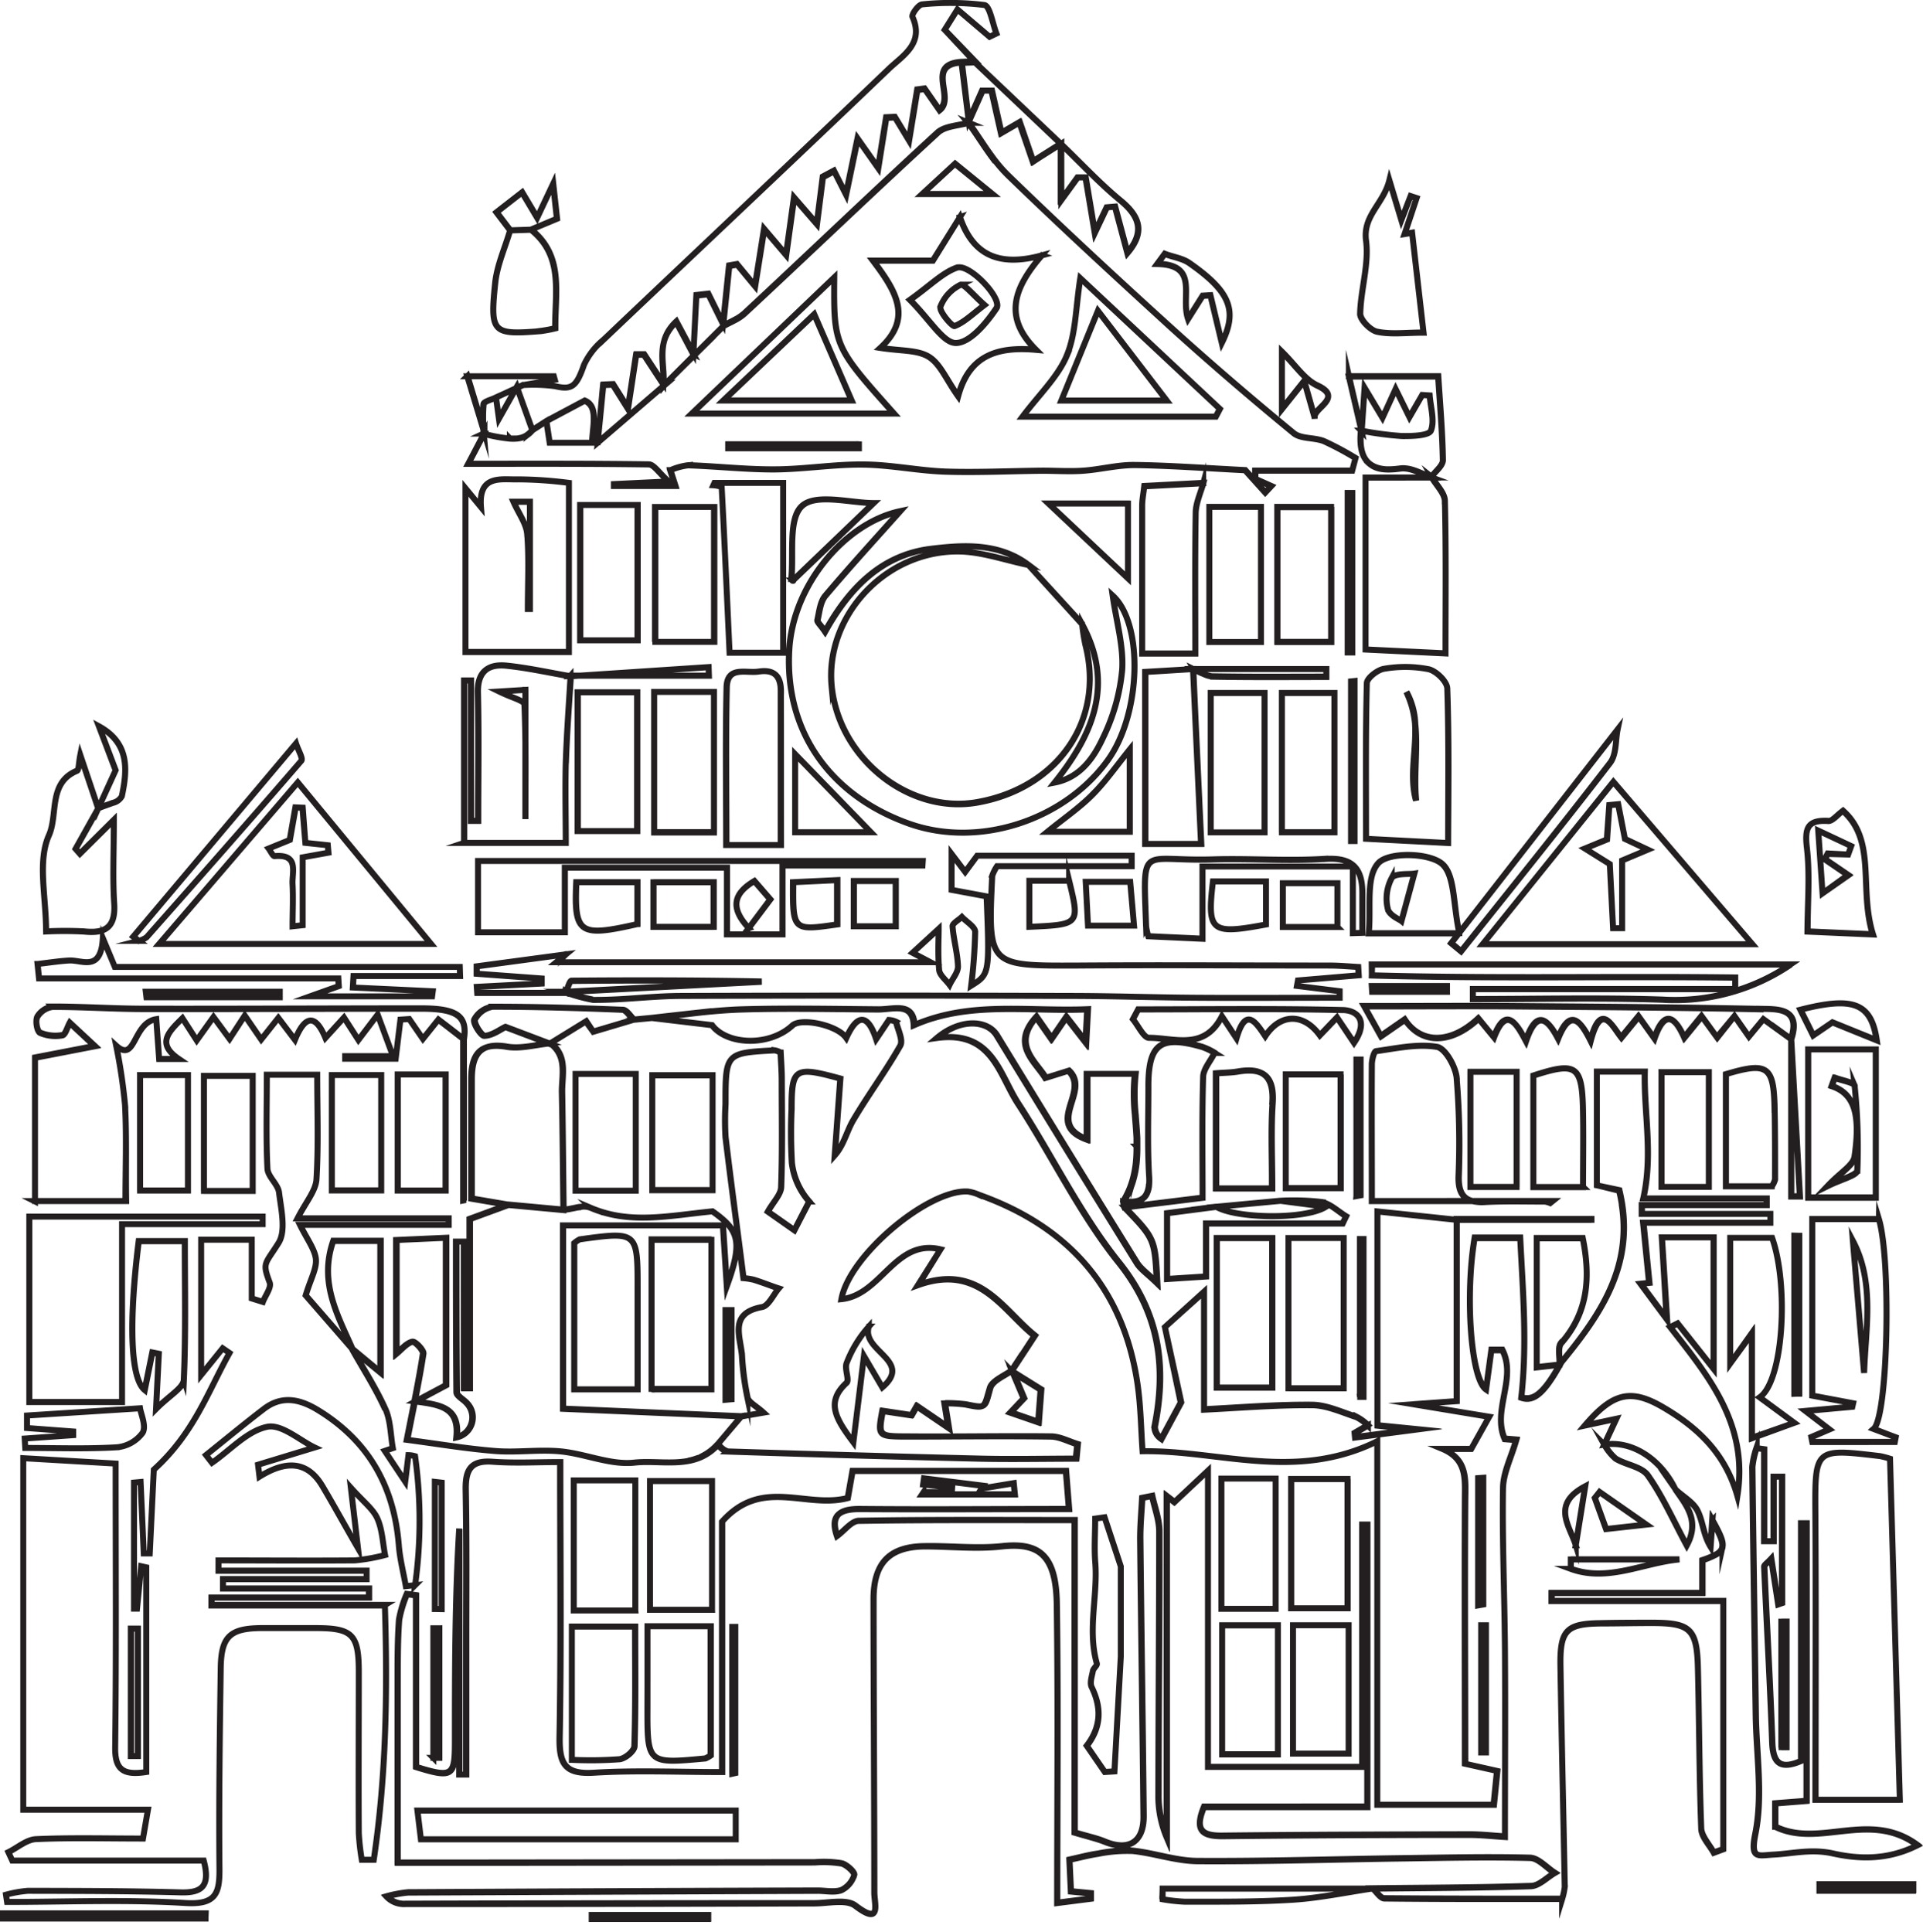 <svg id="4300a819-ed0b-41de-ab0d-71c09e087a5f" data-name="Layer 1" xmlns="http://www.w3.org/2000/svg" width="321.41" height="322.92" viewBox="0 0 321.41 322.92">
  <title>Untitled-6</title>
  <path id="6783bee5-f190-4f2a-a115-9b77596e749a" data-name="JyW79y.tif" d="M377.08,219.55l5-5h0l-5,5h0ZM565.47,328.85h0l-3.36-2.43Zm-235,61.89c-1.56-3.49-3.67-6.73-5.55-10.08h0C326.79,384,328.9,387.25,330.47,390.74Zm101.36-4.14c0.7-.9,2.26-1.56,3.33-2.34v0C434.1,385,432.53,385.7,431.83,386.6Zm-74-57h0l-7.24-2.74Zm77.53,54.91,1.84,4.4c-0.69-1.64-1.26-3-1.83-4.39h0ZM360.66,321a29.85,29.85,0,0,0,4.5,1.23,28.81,28.81,0,0,1-4.5-1.24h0Zm106.21-24.77c-0.46-9.86-.92-19.57-1.34-29.23h0Zm-106.1,61.13-0.5.07-9.18-.85,9.18,0.85Zm74.4,26.88,1.8-2.74-1.8,2.74h0Zm39.41,93.35h0ZM465.5,267l-5.91.35,5.91-.35h0ZM386,396.59l0.2,0.16-0.2-.16h0Zm-28.59-171-2.38,1.53h0Zm-3,2.15a4.24,4.24,0,0,0,.36-0.32A4.25,4.25,0,0,1,354.42,227.7Zm77.45-46.35c-1.35-1.83-2.56-3.81-3.9-5.64h0C429.31,177.54,430.53,179.51,431.87,181.35ZM343.55,328.85h0l-2.26-1.75ZM377.1,219.59L366,229.16l11.13-9.57h0Zm-98.37,77.46,3.78-6.75h0Zm177.32,52.36a17.43,17.43,0,0,1-.31,2A17.43,17.43,0,0,0,456.06,349.41Zm-71.49-82.74-21.38,1.42h0Zm2.45-57h0l-4.95,4.92h0ZM501,233.45c1.43,0.09,3,1,4.48,1.54h0C503.94,234.49,502.39,233.54,501,233.45ZM515,392l-12.62-2.09h0ZM360.69,282.74c0.15-4.84.52-9.67,0.83-14.54h0C361.21,273,360.84,277.89,360.69,282.74Zm139.61-49.27a3.08,3.08,0,0,1,.62,0A3.07,3.07,0,0,0,500.29,233.47ZM387,209.62c0.59-.33,1.21-0.62,1.81-0.94-0.6.31-1.22,0.61-1.81,0.94h0Zm106.56,17.51h0c-0.26,2.52.12,4.3,1.21,5.35C493.68,231.42,493.31,229.65,493.57,227.14Zm-142.24,1.32a7.49,7.49,0,0,0,1,0A7.49,7.49,0,0,1,351.33,228.46ZM453.9,356a13.91,13.91,0,0,0,1.53-3.4,13.91,13.91,0,0,1-1.53,3.4h0ZM390,391.89l0.79-.14-0.79.14h0ZM465.65,267c1,0.45,2,1.2,3,1.21a8.2,8.2,0,0,1-3-1.21h0Zm-22.19-83.43c0-1.54,0-3,0-4.41h0v4.41ZM345,220.67l0.73,2.41Zm1.08,3.56L346.9,227h0ZM537.14,356.45c1.76,11-3.94,19-10.37,26.78,0,0,0,0,0,0h0C533.19,375.48,538.9,367.47,537.14,356.45ZM465.68,267h0ZM363.22,356.94c-0.38,0-.78.11-1.18,0.19C362.44,357,362.84,357,363.22,356.94Zm-1.18.19-1.09.21Zm147.53,1.94h0ZM554,413.76a1.43,1.43,0,0,1,0,.14A1.43,1.43,0,0,0,554,413.76Zm-1.68-4.48L552,413.72l0.31-4.43h0Zm1.34,5.14a2.78,2.78,0,0,1-.66.52A2.78,2.78,0,0,0,553.66,414.43Zm-96.41-59.06a2.3,2.3,0,0,0,.44-0.58A2.3,2.3,0,0,1,457.26,355.37ZM443.46,179.15h0ZM343.55,355.83q0-4.5,0-9,0-9,0-18v27Zm91.65,28.4h0l-0.09.11Zm130.27-55.38h0ZM363.19,268.09h-1.66v0h1.38ZM435.33,384.5h0Zm0,0h0l-0.23-.14h0ZM505.45,235h0l0,0h0ZM343.56,328.86h0Zm0,0h0q0,1,0,1.93Q343.56,329.82,343.56,328.86ZM569.56,456h14.08L582,399a14.88,14.88,0,0,0-1.69-.44c-10.94-1.29-10.85-1.29-10.79,9.6C569.63,424.06,569.56,440,569.56,456Zm10.58-97.05H569v29.51l6.83,1.28-0.13.58-7.82.71,4,3.07-3,1.29,0.16,0.82H582.8l0.15-.78L579.27,394C581.67,392,582.21,365.76,580.14,358.93Zm-0.53-3.61V330.58h-11.3v24.73h11.3ZM568.1,296.85c0.52,4.46.13,9,.13,14l10.92,0.48c-2.39-7.61.65-15.63-5-20.66-1,.76-1.76,1.75-2.41,1.7C568.2,292.17,567.72,293.58,568.1,296.85ZM567,323.95l2.14,4.3,3.21-2.19,7.4,3C578.87,322.77,575.75,321.72,567,323.95Zm-1.58,4.9c1.77-5.31-2.34-5-5.25-5.05-13.61-.29-27.23-0.37-40.84-0.48-7.93-.06-15.86,0-25.25,0l2.79,5,4-2.77c2.69,4.08,7.61,4.21,12.3-.18l2.58,3.14c2-5.24,3.74-2.42,5.35.62,1.83-5.42,3.67-3.62,5.37-.42,2-5,3.67-3.15,5.44.37,1.73-6.54,3.53-2.58,5.13-.52l2.9-3.54,2.63,3.68c1.68-4.82,3.4-3.74,5-.14l2.91-3.57,2.58,3.55L556,325l2.41,3.44,2.42-2.92,1.31,0.95,3.36,2.43h0v26.28l1.45,0-1.45-26.15v-0.1h0ZM566,361.71v26.42l0.81,0V361.73Zm-3.31-21.31c-0.13-7.05-1.2-7.76-8.13-5.68v18.74h7.67a3.78,3.78,0,0,0,.54-1.13C562.79,348.35,562.78,344.37,562.71,340.39Zm-18.89-6v19.16h7.91V334.38h-7.91ZM502.35,389.9l6.52-.47,0.72-.05V359.06H532.1v-0.14H509.58a1.1,1.1,0,0,1,0,.14h0l-13.25-1.4v35.82l6.51,0.65-10.26,1.34-0.07-.71,2.23-1.3a7.74,7.74,0,0,0-1.92-1.4c-2.46-.81-5-2-7.47-2-6.11-.05-12.23.47-18,0.75V371.12L460.8,377l2.74,12.58-3.27,6.08a3,3,0,0,1-.7-0.68,2.42,2.42,0,0,1-.43-1.35c2-10,.85-18.91-6-27.47-6.5-8.11-11.09-17.74-16.8-26.51-3.2-4.9-4.33-12.29-13.57-11,3.87-3.29,8.39-3.05,10-.42q11.65,19.07,23.42,38.06c0.65,1,1.79,1.79,3.36,3.32-0.37-7.38-.37-7.38-5.45-12.66l13-1.6c0-6.6-.11-13.37.09-20.13,0-1.35,1.22-2.68,1.92-4.1a10.57,10.57,0,0,0-2.12-1c-7-2-9-.48-8.95,6.85,0,5-.17,10,0.13,14.9a9.42,9.42,0,0,1,0,1.16,4.13,4.13,0,0,1-.43,1.72,2.3,2.3,0,0,1-.44.58c-0.69.65-1.8,0.83-3.35,0.65a13.91,13.91,0,0,0,1.53-3.4q0.18-.61.31-1.21a17.43,17.43,0,0,0,.31-2,24.4,24.4,0,0,0,.1-2.57c0-.45,0-0.89,0-1.34-0.06-1.34-.18-2.69-0.28-4a32.69,32.69,0,0,1,0-6.79h-8.05v10.94c-7.21-2.68.64-8-3.07-11.5l-3.86,1.21c-1.8-2.88-5.7-5.58-1.55-10.19l2.54,3.64,2.47-3.61,3.27,4.21,0.29-5.52c-10,.42-19.65-1.43-29,2.65-0.17-3.92-3.47-2.61-6-2.63-7.62-.06-15.24-0.22-22.85,0-2.48.08-5,.31-7.44,0.58s-5,.59-7.44.84l-3.13.3c-0.62-.57-1.22-1.61-1.86-1.64-7.24-.29-14.49-0.52-21.74-0.51a4.11,4.11,0,0,0-3,2.13c-0.27.59,1.13,2.78,1.68,2.74,1.32-.09,2.58-1.06,3.47-1.49l7.24,2.74c-2.35.26-4.77,0.93-7,.55-4.71-.81-5.91,1.54-5.92,5.44,0,6.59,0,13.18,0,19.94l6.23,1.06-6.54,2.4v28.28h-0.94V362.71h-1.32c0,8.39,0,16.79.08,25.18,0,0.63,1.18,1.2,1.74,1.86a3.43,3.43,0,0,1-1.75,5.68c0.52-5-2.68-5.45-6.86-6l5.1-2.72V362.07l-8.31.37v19c0.88-.73,1.67-1.73,2.67-2,0.4-.12,1.91,1.4,1.81,2-0.72,4.68-1.71,9.32-2.7,14.4,5,0.66,9.87,1.48,14.74,1.87,3.61,0.29,7.3-.28,10.9.06,4.16,0.4,8.37,2.32,12.37,1.88,2.91-.31,6.12.28,9.06-0.29a9.6,9.6,0,0,0,1.73-.5,8.25,8.25,0,0,0,.83-0.39,8.37,8.37,0,0,0,2.33-1.85l0.2,0.16a3,3,0,0,0,1.4,1q21.15,0.68,42.3,1.2c5.32,0.13,10.65,0,16,0l0.23-2.43c-1.49-.45-3-1.28-4.48-1.29-8.09-.09-16.18.08-24.27,0-4.61,0-4.61-.14-3.85-4.28l4.86,0.73,0.87-1.53,5.32,3.62-0.66-4.1a25.58,25.58,0,0,1,3.52.2c3.41,0.69,3.11.65,4.06-2.74a1.73,1.73,0,0,1,.32-0.58c0.7-.9,2.26-1.56,3.33-2.34l-0.06.1h0l0.23,0.14,1.84,4.4-2.23,2.36,4.68,1.62,0.41-5.45-2.75-1.71-1.12-.7-0.81-.51-0.12-.29h0l0,0-0.05,0,1.8-2.74,2-3.06c-5.41-4.32-9.25-12.17-19.47-8.47L423.3,364c-7.62-1.83-9.87,7.65-16.57,8.33,1.31-7.34,14.47-18.34,21.09-18a6.93,6.93,0,0,1,1.91.55c14.92,5.32,24.07,15.56,26.46,31.39,0.58,3.84.61,7.76,0.88,11.48,12.78-.21,25.51,5.11,39.23-1.67v60.75h19.43l0.57-5.65-5.37-1.2c0-14.73-.06-29.36,0-44,0-3.46.48-6.86-3.78-8.63H512l3-5.37Zm11.31,58.2,0.8,0V426.88l-0.8,0v21.19ZM514,423.37V402.21l-0.85.06v21.25ZM482.21,448.3h9.3V426.84h-9.3V448.3ZM491.32,424V402.38h-9.43V424h9.43Zm-20.95,24.44h9.32V426.86h-9.32v21.56Zm8.94-24.33V402.32h-9.06v21.77h9.06ZM447.76,447l3,4.36,1.61-.1,1.06-19.18V417l-2.71-8.21-1.57.22c0,2.38-.17,4.78,0,7.15,0.49,5.69-1.34,11.41.28,17.09,0.09,0.31-.58.78-0.66,1.22-0.17.89-.55,2-0.21,2.7C450.28,440.69,450.16,443.91,447.76,447Zm-73.45-6.48c0,9.5,0,9.5,9.64,8.58a4.55,4.55,0,0,0,.91-0.51V427H374.32C374.32,431.64,374.33,436.09,374.31,440.53Zm10.8-16.27V402.74H374.74v21.52h10.37Zm-12.82.11V402.62H362v21.75h10.29Zm-0.05,2.69H361.68v22.28a65.37,65.37,0,0,0,7.93-.1c1-.12,2.48-1.39,2.51-2.18C372.33,440.47,372.24,433.87,372.24,427.06Zm-32.31-2.91V403l-1.14-.13v21.25Zm-1.39,3.21V449l1,0V427.34ZM346,299.08V311h14.5V300.2h27.1v11.15h9.28V299.84h23.4l0.05-.76H346Zm26.58-5v-23.2h-9.94v23.2h9.94ZM397,264.28V235.88H385.51l-0.18.4a5.39,5.39,0,0,1,1.39.27c0.48,9.18.89,18.35,1.32,27.72H397Zm-0.37,6.4c0-2.44-1.08-3.66-3.73-3.26-2.12.32-5.24-1-5.32,2.67-0.19,8.72-.06,17.44-0.06,26.32h9.12C396.63,287.52,396.64,279.1,396.62,270.68Zm-21-30.78v22.56h9.87V239.9h-9.87Zm9.81,54.36V270.82h-10v23.44h10Zm13-42.32c0,0.19.37,0.42,0.21,0.25l13.49-12.94c-3.84,0-9.57-1.65-11.94.46S398.77,247.71,398.35,251.94ZM398,263.78c-0.75,13.44,6.6,24.17,19.86,29,11.67,4.24,26-.4,33.33-10.46,5.65-7.71,6.08-22.84.88-27.6,0.62,4.37,1.83,8.41,1.59,12.37a32.7,32.7,0,0,1-3.16,11.31c-1.58,3.44-3.87,6.76-8.14,7.58,6.49-8.1,10-16.49,4.6-26.48L438,249.61c-4.95-3.74-10.76-3.39-16.29-2.72-8.24,1-13.67,6.52-17.74,13.84-0.77-1.13-1.34-1.59-1.27-1.91,0.32-1.4.46-3.07,1.32-4.08,4.34-5.13,8.89-10.09,12.49-14.13C407.42,242.55,398.62,252.82,398,263.78Zm56.63-11.94V239.33H441.34Zm-6,36.2c-2.2,2.2-4.81,4-7.45,6.15h13.74V280.44C452.67,283.23,450.86,285.84,448.66,288ZM399,281.23v13.06h12.66Zm9.83,21.22V310h7v-7.58h-7Zm-10.13.18c-0.08,8.13-.08,8.13,7.37,7.06v-7.41Zm-23.36,0v7.46h10.06v-7.46H375.31Zm-12.9,0c-0.36,8.67.51,9.21,10.22,7v-7H362.41Zm-16.65,14.07,0,1.24,10.85,0.8v0.83l-10.82.57,0.07,1h14.8l0-.07a29.85,29.85,0,0,0,4.5,1.23,6,6,0,0,0,.67,0c4.64,0,9.28-.64,13.93-0.66q32.53-.11,65.06,0c7,0,13.92.25,20.88,0.3,8.09,0.06,16.18,0,24.27,0l0-1.09-7.13-.89,0.17-.91,10.15-.86-0.08-1.39c-1.6-.09-3.21-0.24-4.81-0.24-14,0-28-.1-42,0-15.09.06-15.09,0.12-14.37-15a7.19,7.19,0,0,1,.81-1.61h22.5V298.2H429.42l-2,2.71-2.27-3v6L431,305c0.51,13,.51,13-2.58,14.93a87.39,87.39,0,0,0,.67-9c0-.84-1.44-1.66-2.22-2.49-0.55.52-1.59,1.08-1.56,1.56,0.17,2.26.84,4.48,0.91,6.73,0,1-.91,2-1.41,3.06-0.61-.83-1.66-1.62-1.74-2.5-0.23-2.59-.08-5.21-0.08-6.86l-4.36,4,3,1.58H359.07l1.61-1.32h0c0.07-.06.06-0.05,0,0ZM455,302.57h-7.43l0.38,7.32h7.69Zm-10.2-.18h-6.65v7.7C446.58,309.71,446.58,309.71,444.8,302.39ZM465.68,267l-0.16-.08,0,0h0l0-.05V267l-5.91.35-2.07.12v28.75h9.35c-0.46-9.86-.92-19.57-1.34-29.23h0.12c1,0.45,2,1.2,3,1.21,6.37,0.12,12.75.06,19.12,0.06V267H465.68Zm11.18-4.53V239.89h-8.63v22.59h8.63Zm15.22-24.91h-0.73v26.65h0.73V237.58Zm-0.17,31.51v26.66l0.59,0V269Zm-4.2,29.66c-6.29.41-12.63-.09-18.94,0.1-12.16.38-11.59-3-11.11,11.17a10.72,10.72,0,0,0,.37,1.67l9.06,0.42V300h25.13v11.15l1.59-.05c0-2.1,0-4.19,0-6.29C493.87,300.67,492.53,298.43,487.71,298.74Zm3.39,59.74c-1.36-.82-2.63-2.09-4.09-2.37a40.84,40.84,0,0,0-6.94-.2l-10.66,1-4.09.53-4.14.54v11l6.51-.42v-8.86h22.83Zm-9.65,3.63v25.12h9.23V362.11h-9.23Zm-12,0v25h9.28v-25h-9.28Zm9.3-22.56c0.31-4.57-1.62-6-5.83-5.27-1.11.19-2.26,0.18-3.61,0.29v19.25h9.37C478.72,348.79,478.48,344.16,478.79,339.57Zm11.41,14.21v-19H481v19h9.2Zm2.25-24.3c2.39-3.53.71-5.4-1.93-5.46-11.38-.27-22.77-0.11-34.15-0.11l-0.88,1.65c0.9,1.09,1.81,3.11,2.69,3.1,4.26,0,9.23,2.2,12.19-3.6l2.43,3.68c1.54-5.31,3.2-2.77,4.81-.35,2.51-3.84,6.41-3.89,9.12-.14l2.87-3Zm0.4,25.65,0.66-.12V332.27l-0.66,0v22.82Zm0.59,33.56,0.55,0V362.28l-0.55,0v26.39ZM480.52,302.8v7.32h9.12V302.8h-9.12Zm-11.69-.3c-1,8.42-.34,8.92,8.87,7.2v-7.2h-8.87Zm8.63-8.2V271h-9V294.3h9ZM489.14,271h-8.78v23.3h8.78V271Zm-0.52-31.06h-9v22.55h9V239.89Zm-21.4-4-9.88.52c-0.14,1.29-.34,2.26-0.34,3.23,0,8.11,0,16.21,0,24.73h8.89c0-8-.07-15.76.06-23.52C466,239.23,466.75,237.61,467.22,235.91ZM509.87,351.8a135.29,135.29,0,0,0-.31-16.44c-0.18-1.91-1.92-5-3.33-5.2-3.26-.54-6.76.26-10.14,0.72-0.34,0-.71,1.44-0.71,2.22-0.05,7.42,0,14.83,0,22.84h16.81a7.05,7.05,0,0,0,2.11.16c3.32-.18,6.65-0.08,10-0.08a3.47,3.47,0,0,1,.9.25h0l0.41-.33h-13.4C510.51,355.5,509.8,354.25,509.87,351.8Zm9.72,1.77V334.32h-7.72v19.24h7.72Zm11.1,0c0-4.56.07-8.68,0-12.8-0.15-7.54-1.11-8.17-8.3-5.83v18.64h8.31Zm-35.25-32.64h12.51l0-.95H495.38Zm70-4.53h-70l-0.06,1.83c20.23,0.58,40.5.11,60.74,0.36l0,1.93H512.27l0,1.67c10.56,0,21.13-.26,31.68.09A34.38,34.38,0,0,0,565.41,316.4ZM559,313l-23.25-27.14L513.91,313H559ZM536.47,277.1l-26.47,34c-1.05-4.79-.73-9.85-3-11.62s-8.87-1.9-10.55,0c-2.12,2.35-1.17,7.46-1.58,11.71h15.06l-1.28,1.65,1.65,1.36c8.34-10.47,16.75-20.89,24.91-31.5C536.3,281.26,536.1,278.87,536.47,277.1ZM508,270.28c0-1.17-1.87-3-3.15-3.26a20.54,20.54,0,0,0-7.4-.07c-1.1.16-2.87,1.55-2.9,2.42-0.22,8.69-.13,17.4-0.13,26l13.72,0.71C508.18,287.46,508.3,278.86,508,270.28ZM493.46,207.6c0,1,1.68,2.79,2.84,3,2.32,0.48,4.8.14,7.73,0.14l-1.91-16.69-1.25.21,2-6-1-.33-1.55,4-2-6.65c-1,4-4.44,5.86-3.9,10.07C494.95,199.3,493.54,203.49,493.46,207.6ZM491.55,218l2.11,9.1h-0.1c-0.26,2.52.12,4.3,1.21,5.35s2.46,1.29,4.58,1.1l0.94-.11a3.08,3.08,0,0,1,.62,0h0c1.43,0.09,3,1,4.48,1.54l0,0H494.34v28.74l13.36,0.65c0-8.63.1-17.06-.1-25.47,0-1.32-1.35-2.61-2.13-3.92h0.07l-0.16-.13c0.66-.95,1.92-1.89,1.9-2.81-0.08-4.71-.49-9.41-0.78-14H491.55Zm-11.19,5.49,3.73-4.68,1.74,6.12a0.76,0.76,0,0,0,0,.16l0-.16c-0.28-1.62,4.93-3.31.41-5.38-2.12-1-3.6-3.36-5.88-5.61v9.55Zm-20.82-24.25c7.07,0.16,3.83,5.44,5.13,9.21l2.44-3.87,1.3-.08,1.9,7.95c2.68-5.39,1.42-8.57-5.42-13.34-1.16-.81-2.73-1-4.12-1.54Zm-103,11.22a22.66,22.66,0,0,0,2.39-.45c-0.06-6,1.46-12.09-4.05-16.49l4.33-1.82-0.64-5.84-2.67,5.66-2.52-4.23-4.28,3.33,2.28,3c-0.87,3-2.22,5.89-2.51,8.92C348,210.86,348.44,211.15,356.5,210.51Zm-12.3,7.56,0.79,2.61,0.73,2.41,0.35,1.15L346.9,227c0,0.22,0,.43,0,0.65l0.1,0-2,3.82-0.64,1.21c9.92,0,20-.05,30.17.1,0.86,0,1.7,1.41,3.33,2.86l-9.15.44v0.29H379l-0.84-2.62a10.68,10.68,0,0,1,3-.83c4.78,0.16,9.56.72,14.34,0.69,5,0,9.9-.86,14.85-0.81,4.59,0,9.16,1,13.75,1.18,5.41,0.18,10.84-.1,16.27-0.15,2.27,0,4.55.16,6.8,0,2.88-.2,5.74-1,8.6-0.95,6,0.08,11.94.53,18.48,0.86l3.36,3.73,1-1.07-2.68-1.2,0-1.38h16.18l0.56-2.11a50.46,50.46,0,0,0-5.28-2.82c-1.62-.65-3.84-0.34-5.06-1.34-7-5.76-13.9-11.67-20.62-17.76-9.16-8.31-18.24-16.72-27.12-25.34a24.62,24.62,0,0,1-2.68-3.14c-1.35-1.83-2.56-3.81-3.9-5.64l0.11,0,0-.36,2.23-5h1.56l1.59,7.08,3.07-1.79,2.25,6.56,1-.66,3.67-2.32h0v9.44l2.76-3.8,1.33,0,1.54,9.23,2-4.22,1.38-.12,2.07,7.73c2.87-3.39,2.17-6-1.12-8.72-3.54-2.91-6.68-6.31-10-9.49h0l-14.32-13.59L424,160.14l2.13-3.4,5.37,4.57,1.14-.55c-0.65-1.66-1.09-4.61-2-4.76a46.26,46.26,0,0,0-10.39-.11c-0.62,0-1.82,1.68-1.64,2.08,2,4.48-1.63,6.48-3.95,8.7-15.82,15.16-31.79,30.17-47.67,45.27a11.92,11.92,0,0,0-3.28,4.21c-1.25,3.6-2,4.23-4.8,3.57a26.61,26.61,0,0,0-5.37-.19l5.29-.89-0.16-.58H344.2Zm18.86,21.51V262.2h9.59V239.57h-9.59ZM343.9,264.16h17.29V235.88a69.65,69.65,0,0,0-8.39-.59c-2.83.1-6.77-.92-6.31,4.64l-2.59-3.15v27.38Zm-0.23,31.9h17c0-4.39-.11-8.86,0-13.32,0.15-4.84.52-9.67,0.83-14.54l1.39-.09q10.87,0,21.7,0l-0.05-1.42-21.38,1.42h-1.66v0h0l0,0h0l-0.07.08c-3.54-.61-7.07-1.4-10.64-1.77-3.09-.32-4.89,1-4.8,4.55,0.17,7.13.05,14.26,0.05,21.39h-1.2V268.9h-1.14v27.15Zm-55.3,15.68,0.94,0.71a3.86,3.86,0,0,0,1.3-.62c8.66-9.79,17.31-19.59,25.85-29.49,0.32-.38-0.52-1.76-0.89-2.9Zm27.51-25.79-23.18,27h45.45Zm-42.09,24.9a61.82,61.82,0,0,1,6.4,0c3.58,0.38,5.24-.76,5-4.65-0.27-4.26-.06-8.54-0.06-14l-5.68,5.64-0.71-.81,3.78-6.75c0.69-.33,1.63-0.61,2.42-0.92a2.29,2.29,0,0,0,1.53-1.11c0.91-4.33,1.36-8.83-3.82-11.68l2.78,7.34-2.91,6.38-3-8.92c-0.28,1.41-.22,2.48-0.56,2.62-4.84,2-3.13,7.3-4.68,10.78C272.32,299.15,273.8,305,273.8,310.85Zm-1.41,5.45,0.25,2.41h50l0.08,1.29-4.8,1.71h20.39l0.11-.85-13.34-.63,0.11-1.92H343l-0.05-1.52H285.29l-2-4.81c-0.31,5.74-3.46,3.6-5.68,3.74C275.88,315.82,274.14,316.1,272.39,316.3Zm40.45,4.63H290.47l0.11,0.93h22.28v-0.93Zm-41,35h15.24c0-5.41.2-10.75-.07-16.06a92.18,92.18,0,0,0-1.48-9.92c3.29,3,2.75-3.82,6.7-4.43l0.48,6.66H296c-3.76-2.54-1.8-4.47.59-6.82l2.39,3.71,2.8-3.91,2.69,3.66,2.54-3.9,2.75,4,2.86-3.61,2.78,3.67c1.72-4.2,3.44-4.29,5.09-.32l3.1-3.41L326,329l3.22-4.24,2.57,6.95h-8l0,0.43h8.44l0.8-6.54,1.47-.1,2.29,3.32,2.59-3.24,2,1.53,2.26,1.75h0v27q0-4.5,0-9,0,4.5,0,9,0-12.53,0-25,0-1,0-1.93h0c0.63-3.86-1.11-5.15-7.13-5.15-15.45,0-30.9.09-46.36,0.06-5.08,0-10.16-.37-15.24-0.36a3.55,3.55,0,0,0-2.57,1.67c-0.36.67-.06,2.43,0.46,2.68a6.54,6.54,0,0,0,3.73.41c0.5-.08.81-1.33,1.23-2.08l4.19,3.9-10,1.93v24Zm60.74-21.16v19.4h8v-19.4h-8Zm-11,.09v19.28h8.25V334.86h-8.25Zm-21.38.1v19.27h8.15V335h-8.15Zm-10.67-.08v19.28h8V334.87h-8ZM271,389.51H286.5V359.79H310l0-1.26H271v31Zm21.65-8.06-0.46,9.22c2.24-2.26,4.56-3.51,4.62-4.86,0.35-7.73.17-15.48,0.17-23.2h-7.7c-1.72,13.78-1.35,23,1,24.89l1.27-6.27Zm-14.32,13v0.61l-8.1.57,0.09,1.57c5.1,0,10.22.19,15.3-.11a6,6,0,0,0,4.33-2.44c0.63-1.11-.29-3.1-0.44-4.08l-18.9,1.21,0,2.09ZM288,448.7h1.16v-21.3l-1.16,0V448.7ZM300.48,475H266.6v0.81h33.85Zm30-51.57h-29v-1.23h26.32v-1.52H303.37v-1.57h24l0-1.4H302.62V416c7.59,0,15.19.06,22.78,0a30.58,30.58,0,0,0,5.06-.9c-0.4-2.06-.46-4.27-1.3-6.13-0.72-1.59-2.33-2.78-4.42-5.12l1.19,10.09c-2.32-4-4.11-7.29-6-10.46-2.62-4.33-6.31-4.06-10.46-1.48L309.23,400l9.46-2.88c-2.49-1.18-5.58-4-8-3.44-3.33.73-6.13,3.91-9.16,6l-1-1.29c3.19-2.56,6.35-5.17,9.6-7.66,3-2.34,6-1.77,9.15.16,8.49,5.21,12.7,12.81,13.48,22.59,0.18,2.29.77,4.55,1.17,6.82l1.55-.16a78.2,78.2,0,0,0,0-21.56,4.12,4.12,0,0,0-1.11-.18l-0.54,4.43-3.42-5.14,1.35-.46c-0.39-2.19-.36-4.56-1.24-6.53-1.56-3.49-3.67-6.73-5.55-10.08l0.16,0.17,0-.06,4.61,3.83v-22H321.8c-2.45,7,.79,12.51,3.25,18.15l-0.1-.08-7.76-8.93c0.84-2.78,1.87-4.51,1.7-6.1s-1.5-3.35-2.65-5.69h24.85q0-.54,0-1.08H315.83c1.4-2.74,3-4.55,3.16-6.46,0.36-5.78.13-11.59,0.13-17.55H310.7c0,5.42-.15,10.56.1,15.68,0.06,1.36,1.77,2.62,1.94,4,0.34,2.82,1.2,6.38-.08,8.43-2.3,3.67-2.75,3.24-1.48,6.64,0.3,0.82-.72,2.13-1.14,3.22l-1.86-.58v-9.82h-8.46V385l3.6-4.46,1.14,0.78c-3.54,6.32-5.89,13.38-12.65,19.51l-0.68,14h-1l-0.53-11.94-1.1.1v21.07H289l0.7-7.09,0.85,0.19v34.21c-3.92.61-5.24-.44-5.2-4.12,0.19-15.49.08-31,.08-47.44l-15.44-.9v58.76h20.84L290,462.49c-6.23,0-12.06-.16-17.88.1-1.57.07-3.08,1.42-4.62,2.18l0.65,1.41h32c1.17,4.41-.43,5.41-3.91,5.31-8.49-.24-17-0.24-25.48-0.26a20.24,20.24,0,0,0-3.66.65l0.18,1.21c9.94,0,19.9-.43,29.8.18,5.09,0.31,5.74-1.57,5.7-5.75-0.1-11.16.05-22.33,0.21-33.49,0.07-5.34,1.55-6.69,6.86-6.72,3,0,6,0,9,0,6.15,0,7.21,1.06,7.22,7.29,0,9-.06,18,0,27a39,39,0,0,0,.5,4.44l2,0C330.65,452.05,330.89,438.05,330.43,423.46Zm54,52.49,0-.66H365l0,0.66h19.39ZM545.26,377l1.24-.63,6,7.57V362h-8.65l0.81,13.66-4.38-5.91,1.44-.15-1-10.05H562v-1.48H540.49l0-1.47h20.87v-1.11H540.77c1.66-7.34.1-14.23,0.25-21.2H533v19l3.71,0.91q0.28,1.14.45,2.24c1.76,11-3.94,19-10.37,26.78,0-1.22-.36-2.87.28-3.6,4.59-5.25,4.85-11.21,3.57-17.52h-7.69v21.58l3.82-.43h0.11c-2.78,5-4.52,6.26-6.51,5.57,1-9.15.24-18-.18-26.68h-7.62c-1.62,9.5-.66,23.55,1.91,25.3l0.89-6.56,1.83,0c2.45,4.73-1.73,10.07.39,14.86l1.94,0.16c-0.84,2.94-2.18,5.53-2.22,8.14-0.13,9,.26,18,0.33,27,0.08,10.45,0,20.9,0,31.2-2-.12-4-0.35-6-0.35-13.75,0-27.49.06-41.24,0.22-3.32,0-4.72-.91-3.06-4.86h27.32V410h-0.85v40.5H468V401l-5.57,5.23-1.29-1v57a17.73,17.73,0,0,1-1.38-7.11c0-14.65.17-29.3,0.14-44,0-2-.78-4-1.2-5.93l-1.66.33c-0.12,2.28-.35,4.57-0.33,6.85,0.16,15.46.41,30.93,0.56,46.39,0,4.32-2.53,5.87-6.52,4.21-1.34-.56-2.79-0.85-5-1.51V409.24c-12.5,0-24.29-.08-36.07.12-1.22,0-2.4,1.64-3.64,2.54-1.12-3.27.17-4.54,3.77-4.51,11.58,0.11,23.17,0,35,0l-0.51-6.37H408.62l-0.8,4.53c-7,1.82-14.36-3.55-21,3.94v41.89c-7.5,0-14.49-.32-21.44.11-4.82.3-5.8-1.47-5.72-5.93,0.27-15,.1-30,0.1-46-3.9,0-7.63.2-11.33-.06s-4.52,1.43-4.46,4.72c0.16,8.82.07,17.64,0.08,26.46q0,10.56,0,21.12h-1.15V410.75c-0.7,12-.67,24-0.72,36,0,5.36-.54,5.67-6.52,3.81v-28.7l-1.53-.2a19.85,19.85,0,0,0-1.3,4.28c-0.25,3.32-.23,6.65-0.24,10,0,9.88,0,19.76,0,30.62h14.77l54.93-.06a18.55,18.55,0,0,1,4.47.18c0.86,0.22,2.23,1.5,2.1,1.95a4.15,4.15,0,0,1-2.15,2.52c-1.17.43-2.63,0.08-4,.09q-34.21.13-68.41,0.29a20.19,20.19,0,0,0-3.6.67,4,4,0,0,0,3.16,1.25q34.16,0,68.33-.1c2.33,0,5.34-.75,6.86.4,4.44,3.38,3.17-.27,3.17-2.23,0-16.33-.11-32.66-0.13-49,0-6.06,2.63-8.78,8.54-8.85,4.32,0,8.68.49,12.95,0,6.17-.66,9,1.43,9.14,9.61,0.24,16.64.07,33.28,0.07,50l5.63-.72,0-.88-3.34-.32-0.25-5.3c1.85-.39,3.29-0.78,4.76-1a24.75,24.75,0,0,1,5.84-.48c3.64,0.39,7.24,1.68,10.87,1.71,11.18,0.07,22.37-.29,33.56-0.45,7.31-.1,14.63-0.28,21.94-0.09,1.4,0,2.77,1.64,4.15,2.52-1.32.77-2.63,2.16-4,2.2q-3.3.11-6.61,0.17c-6.6.13-13.21,0.16-19.82,0.23l0,0-0.12,0H460.42l0,1.77a30.12,30.12,0,0,0,3.69.41c6,0,12.08.05,18.09-.33,4.42-.28,8.8-1.21,13.2-1.86h0.14c0.65,0.59,1.29,1.65,1.94,1.66,9.92,0.11,19.85.08,29.72,0.08a11.63,11.63,0,0,0,.43-2c-0.23-12.31-.52-24.62-0.72-36.93-0.1-6,1-7.06,6.75-7.13,2.83,0,5.66-.07,8.49-0.07,6.44,0,7.57,1,7.73,7.41,0.23,9,.23,18,0.56,27,0.05,1.37,1.37,2.69,2.1,4l1.59-.59V422.8H525.41l0-1.34h25.2V416a14,14,0,0,0,2.37-1,2.78,2.78,0,0,0,.66-0.52,1.47,1.47,0,0,0,.3-0.52,1.43,1.43,0,0,0,0-.14c0.2-.9-0.41-2.2-1.67-4.48h0L552,413.72c-1.22-2-1.28-4.17-2.15-5.94-0.71-1.44-2.41-2.39-3.67-3.56-2.5-5.23-7.37-8.32-11.95-7.58l2-4.3L531,393.46c4.66-5.47,7.66-6.21,13.06-3.06,5.66,3.31,10.37,7.58,12.43,14.82C558.4,393.19,551.63,385.18,545.26,377Zm13.64,1v17.5L566,393l-5.79-4.26c4-2.76,4.87-18.8,2.08-26.66h-7v21Zm27,93.12,0-1H570.2v1h15.63Zm0.71-7.55c-8-5.93-16.37.55-23.77-3.09v-3.9l5.24-.41V409.78h-0.92v39.74c-3.49,1.51-4.7.35-4.82-3.08-0.35-9.8-.91-19.6-1.34-29.4,0-.29.51-0.6,1.17-1.32l1.18,7.63,0.63-.22V402h-1.41v10.79l-1.58,0V397.41l-1.28-.18a14,14,0,0,0-.7,3.16c0.16,13.82.38,27.64,0.58,41.46,0.1,6.65,1.21,13.5-.08,19.87-0.87,4.31.47,3.59,3,3.46,3.31-.17,6.37-1,10-0.19C576.51,465.88,581.43,466.22,586.56,463.62Zm-22.74-37.4v21.05h0.84v-21h-0.84ZM505.44,235h0ZM362.91,268.11l0.27,0h0l-0.27,0h0ZM526.74,383.26h0Zm-31.26,87.6h0ZM465.56,267l0,0h0l0,0h0ZM325,380.77h0l-0.1-.08h0ZM505.47,235h0Zm-39.91,32h0Zm79.69,110c6.37,8.17,13.14,16.18,11.23,28.2-2.06-7.23-6.77-11.51-12.43-14.82-5.4-3.16-8.4-2.41-13.06,3.06l5.27-1.12-2,4.3a8.88,8.88,0,0,0,1.89,2.35c1.75,1.06,4.36,1.34,5.39,2.81,2.47,3.49,4.23,7.49,6.5,11.7,2.18-4.05,0-6.64-1.84-9.29,1.26,1.17,3,2.12,3.67,3.56,0.88,1.77.94,4,2.15,5.94l0.31-4.43c1.27,2.28,1.87,3.57,1.67,4.48a1.43,1.43,0,0,1,0,.14,1.47,1.47,0,0,1-.3.52,2.78,2.78,0,0,1-.66.52,14,14,0,0,1-2.37,1v5.5h-25.2l0,1.34h28.67v41.47l-1.59.59c-0.73-1.34-2-2.67-2.1-4-0.33-9-.34-18-0.56-27-0.16-6.42-1.28-7.43-7.73-7.41-2.83,0-5.66,0-8.49.07-5.75.07-6.85,1.15-6.75,7.13,0.2,12.31.49,24.62,0.72,36.93a11.63,11.63,0,0,1-.43,2c-9.87,0-19.8,0-29.72-.08-0.65,0-1.29-1.07-1.94-1.66,6.61-.08,13.21-0.1,19.82-0.23q3.3-.07,6.61-0.17c1.35,0,2.65-1.43,4-2.2-1.38-.88-2.75-2.48-4.15-2.52-7.31-.19-14.63,0-21.94.09-11.19.16-22.37,0.52-33.56,0.45-3.62,0-7.22-1.32-10.87-1.71a24.75,24.75,0,0,0-5.84.48c-1.47.2-2.9,0.59-4.76,1l0.25,5.3,3.34,0.32,0,0.88-5.63.72c0-16.7.17-33.34-.07-50-0.12-8.18-3-10.27-9.14-9.61-4.26.46-8.63-.08-12.95,0-5.91.07-8.54,2.79-8.54,8.85,0,16.33.11,32.66,0.13,49,0,2,1.26,5.61-3.17,2.23-1.51-1.15-4.53-.4-6.86-0.4q-34.16,0-68.33.1a4,4,0,0,1-3.16-1.25,20.19,20.19,0,0,1,3.6-.67q34.21-.19,68.41-0.29c1.33,0,2.79.34,4-.09a4.15,4.15,0,0,0,2.15-2.52c0.13-.44-1.24-1.73-2.1-1.95a18.55,18.55,0,0,0-4.47-.18l-54.93.06H332.54c0-10.86,0-20.74,0-30.62,0-3.33,0-6.67.24-10a19.85,19.85,0,0,1,1.3-4.28l1.53,0.2v28.7c6,1.86,6.5,1.55,6.52-3.81,0-12,0-24,.72-36v41.12H344q0-10.56,0-21.12c0-8.82.08-17.65-.08-26.46-0.06-3.3.77-5,4.46-4.72s7.42,0.06,11.33.06c0,16,.16,31-0.1,46-0.08,4.46.9,6.23,5.72,5.93,6.95-.43,13.94-0.11,21.44-0.11V409.53c6.68-7.49,14-2.11,21-3.94l0.8-4.53h35.67l0.51,6.37c-11.79,0-23.37.07-35,0-3.6,0-4.89,1.24-3.77,4.51,1.24-.9,2.42-2.52,3.64-2.54,11.78-.19,23.57-0.12,36.07-0.12v52.23c2.23,0.66,3.68,1,5,1.51,4,1.66,6.57.11,6.52-4.21-0.15-15.46-.4-30.93-0.56-46.39,0-2.28.21-4.57,0.33-6.85l1.66-.33c0.42,2,1.2,4,1.2,5.93,0,14.65-.12,29.3-0.14,44a17.73,17.73,0,0,0,1.38,7.11v-57l1.29,1L468,401v49.52h25.77V410h0.85v47.13H467.34c-1.65,4-.26,4.9,3.06,4.86,13.75-.15,27.49-0.18,41.24-0.22,2,0,3.94.22,6,.35,0-10.3.06-20.75,0-31.2-0.07-9-.46-18-0.33-27,0-2.61,1.38-5.2,2.22-8.14l-1.94-.16c-2.11-4.79,2.06-10.14-.39-14.86l-1.83,0-0.89,6.56c-2.57-1.74-3.53-15.8-1.91-25.3h7.62c0.42,8.71,1.22,17.53.18,26.68,2,0.69,3.72-.54,6.51-5.57h0c6.38-7.76,12.1-15.78,10.34-26.79q-0.18-1.1-.45-2.24L533,353.3v-19H541c-0.16,7,1.4,13.86-.25,21.2H561.4v1.11H540.54l0,1.47H562v1.48H540.8l1,10.05-1.44.15,4.38,5.91L543.88,362h8.65V384l-6-7.57Zm-120,26.76-0.06.83h-4.72l-0.24.36h15.5l-0.19-1.87-5.38.89,0.29-.46-9.9-1.23-0.14,1Zm-36.76,47.88,0.5-.11V427.11h-0.5v24.55Zm0.58,6.17h-53.2l0.58,4.8h52.62v-4.8Zm139.58-42v1.57c6.18,2.27,12.1-1,18.15-1.57H528.65Zm4-10.25,1.88,5.2,6.72-.74-7.81-5.45Zm-3.19,7.91,1.58-9.85C525.33,406.62,528.46,410.21,529.48,413.47Zm-34,57.39h0c6.61-.08,13.21-0.1,19.82-0.23C508.71,470.76,502.1,470.78,495.49,470.86Zm0,0,0,0v0h0Zm58.17-56.43a1.47,1.47,0,0,0,.3-0.52A1.47,1.47,0,0,1,553.66,414.43Zm0.34-.66c0.2-.9-0.41-2.2-1.67-4.48h0C553.6,411.57,554.2,412.86,554,413.76ZM502.34,389.9h0L515,392l-3,5.37h-4.77c4.26,1.77,3.8,5.18,3.78,8.63-0.1,14.63,0,29.26,0,44l5.37,1.2-0.57,5.65H496.3V396.08c-13.72,6.79-26.45,1.46-39.23,1.67-0.27-3.71-.3-7.64-0.88-11.48-2.4-15.83-11.54-26.07-26.46-31.39a6.93,6.93,0,0,0-1.91-.55c-6.61-.3-19.77,10.7-21.09,18,6.7-.69,9-10.16,16.57-8.33L419.51,370c10.21-3.69,14.06,4.15,19.47,8.47l-2,3.06-1.8,2.74c-1.07.8-2.64,1.46-3.34,2.36a1.73,1.73,0,0,0-.32.58c-1,3.39-.66,3.43-4.06,2.74a25.58,25.58,0,0,0-3.52-.2l0.66,4.1-5.32-3.62-0.87,1.53-4.86-.73c-0.76,4.14-.76,4.25,3.85,4.28,8.09,0,16.18-.12,24.27,0,1.5,0,3,.84,4.48,1.29L445.9,399c-5.33,0-10.66.11-16,0q-21.15-.5-42.3-1.2a3,3,0,0,1-1.4-1l-0.2-.16,4-4.7,0.79-.14,2.9-.5c-1.24-1.13-2.48-1.71-2.67-2.53a46.78,46.78,0,0,1-.92-7c-0.26-3.22-2.24-7.1,3.36-8.12,1.08-.2,1.86-2,2.78-3.11-1.37-.48-2.73-1-4.12-1.44a11.07,11.07,0,0,0-1.77-.28c-1-8-2.07-15.8-3-23.59a47.43,47.43,0,0,1,0-5.49c0-8.54,0-8.54,8.21-9a2.94,2.94,0,0,1,1,.38c0.06,1.46.18,2.95,0.19,4.44,0,6,.12,12-0.1,18,0,1.27-1.3,2.49-2.22,4.14l4.43,3.11,2.48-4.8a11.77,11.77,0,0,1-2.9-6.46,89.28,89.28,0,0,1-.05-9c0-6.85.51-7.19,8.15-5.09l-0.93,12.82c1.51-1.72,2-4,3.06-5.82,2.49-4.24,5.45-8.21,7.88-12.49,0.52-.91-0.38-2.65-0.7-4a3.28,3.28,0,0,0-1.19-.3l-2.13,3.18c-1.5-4.51-3.27-4-5-.19-1.52-2.18-7.56-3.4-9-2.08-3.91,3.61-11,3.24-13.44-.05l-10-1.19c2.48-.25,5-0.56,7.43-0.84s5-.5,7.44-0.58c7.61-.23,15.24-0.06,22.85,0,2.57,0,5.86-1.29,6,2.63,9.37-4.08,19-2.23,29-2.65l-0.29,5.52-3.27-4.21-2.47,3.61-2.54-3.64c-4.15,4.61-.25,7.31,1.55,10.19l3.86-1.21c3.7,3.55-4.15,8.83,3.07,11.5V334.67h8.05a32.69,32.69,0,0,0,0,6.79c0.1,1.35.22,2.7,0.28,4,0,0.45,0,.89,0,1.34a24.42,24.42,0,0,1-.1,2.57,17.43,17.43,0,0,1-.31,2q-0.13.61-.31,1.21a13.91,13.91,0,0,1-1.53,3.4h0l0.2,1c5.08,5.28,5.08,5.28,5.45,12.66-1.57-1.53-2.71-2.28-3.36-3.32q-11.78-19-23.42-38.06c-1.61-2.63-6.13-2.87-10,.42,9.24-1.28,10.37,6.1,13.57,11,5.72,8.77,10.3,18.4,16.8,26.51,6.86,8.56,8,17.44,6,27.47a2.42,2.42,0,0,0,.43,1.35,3,3,0,0,0,.7.68l3.27-6.08L460.8,377l6.54-5.92v19.64c5.76-.28,11.88-0.8,18-0.75,2.5,0,5,1.24,7.47,2a7.74,7.74,0,0,1,1.92,1.4l-2.23,1.3,0.07,0.71,10.26-1.34-6.51-.65V357.67l13.24,1.4h0v30.31l-0.72.05Zm-94.77-3.58c-3.49,3.23-1.8,6,1.16,9.94l1.77-14.43,3.07,5.24c5.22-4.45-3.58-6.05-2.25-10.16a19.77,19.77,0,0,0-3.72,6.11C407.22,384,408.11,385.82,407.57,386.32Zm27.59-2.06h0v0h0v0Zm74.41-25.2-13.25-1.4,13.24,1.4h0Zm-127-34.61c-2.48.27-5,.59-7.44,0.84h0C377.6,325,380.08,324.73,382.55,324.46Zm73.28,17c0.1,1.35.22,2.7,0.28,4C456.06,344.16,455.94,342.81,455.84,341.45Zm-24,45.15a1.73,1.73,0,0,0-.32.58A1.73,1.73,0,0,1,431.83,386.6ZM453.9,356h0Zm2.25-9.17a24.42,24.42,0,0,1-.1,2.57A24.4,24.4,0,0,0,456.16,346.84Zm-0.72,5.77q0.18-.61.31-1.21Q455.61,352,455.43,352.61Zm46.9,37.29h0l6.52-.47Zm-67.13-5.67,0,0-0.05,0v0Zm-0.11.13h0l0.09-.11,0,0Zm0.06-.1h0l-0.06.1h0ZM301.43,423.46v-1.23h26.32v-1.52H303.37v-1.57h24l0-1.4H302.62V416c7.59,0,15.19.06,22.78,0a30.58,30.58,0,0,0,5.06-.9c-0.4-2.06-.46-4.27-1.3-6.13-0.72-1.59-2.33-2.78-4.42-5.12l1.19,10.09c-2.32-4-4.11-7.29-6-10.46-2.62-4.33-6.31-4.06-10.46-1.48L309.23,400l9.46-2.88c-2.49-1.18-5.58-4-8-3.44-3.33.73-6.13,3.91-9.16,6l-1-1.29c3.19-2.56,6.35-5.17,9.6-7.66,3-2.34,6-1.77,9.15.16,8.49,5.21,12.7,12.81,13.48,22.59,0.18,2.29.77,4.55,1.17,6.82l1.55-.16a78.2,78.2,0,0,0,0-21.56,4.12,4.12,0,0,0-1.11-.18l-0.54,4.43-3.42-5.14,1.35-.46c-0.39-2.19-.36-4.56-1.24-6.53-1.56-3.49-3.68-6.74-5.56-10.08h0l0,0-7.76-8.93c0.84-2.78,1.87-4.51,1.7-6.1s-1.5-3.35-2.65-5.69h24.85q0-.54,0-1.08H315.83c1.4-2.74,3-4.55,3.16-6.46,0.36-5.78.13-11.59,0.13-17.55H310.7c0,5.42-.15,10.56.1,15.68,0.06,1.36,1.77,2.62,1.94,4,0.34,2.82,1.2,6.38-.08,8.43-2.3,3.67-2.75,3.24-1.48,6.64,0.3,0.82-.72,2.13-1.14,3.22l-1.86-.58v-9.82h-8.46V385l3.6-4.46,1.14,0.78c-3.54,6.32-5.89,13.38-12.65,19.51l-0.68,14h-1l-0.53-11.94-1.1.1v21.07H289l0.7-7.09,0.85,0.19v34.21c-3.92.61-5.24-.44-5.2-4.12,0.19-15.49.08-31,.08-47.44l-15.44-.9v58.76h20.84L290,462.49c-6.23,0-12.06-.16-17.88.1-1.57.07-3.08,1.42-4.62,2.18l0.65,1.41h32c1.17,4.41-.43,5.41-3.91,5.31-8.49-.24-17-0.24-25.48-0.26a20.24,20.24,0,0,0-3.66.65l0.18,1.21c9.94,0,19.9-.43,29.8.18,5.09,0.31,5.74-1.57,5.7-5.75-0.1-11.16.05-22.33,0.21-33.49,0.07-5.34,1.55-6.69,6.86-6.72,3,0,6,0,9,0,6.15,0,7.21,1.06,7.22,7.29,0,9-.06,18,0,27a39,39,0,0,0,.5,4.44l2,0c2.08-13.9,2.32-27.9,1.86-42.5h-29Zm23.48-42.8,0,0h0l0,0h0Zm0,0,0.16,0.17-0.16-.17h0ZM428,175.7c1.34,1.84,2.55,3.81,3.9,5.64a24.62,24.62,0,0,0,2.68,3.14c8.88,8.61,18,17,27.12,25.34,6.72,6.09,13.61,12,20.62,17.76,1.22,1,3.44.69,5.06,1.34a50.46,50.46,0,0,1,5.28,2.82l-0.56,2.11H475.88l0,1.38,2.68,1.2-1,1.07-3.36-3.73c-6.54-.33-12.51-0.78-18.48-0.86-2.86,0-5.72.74-8.6,0.95-2.26.16-4.54,0-6.8,0-5.42.05-10.85,0.33-16.27,0.15-4.59-.15-9.17-1.13-13.75-1.18-4.95-.05-9.9.78-14.85,0.81-4.78,0-9.55-.53-14.34-0.69a10.68,10.68,0,0,0-3,.83l0.84,2.62H368.71V236.1l9.15-.44c-1.64-1.45-2.47-2.85-3.33-2.86-10.12-.15-20.25-0.1-30.17-0.1L345,231.5l2-3.82a26.84,26.84,0,0,0,4.31.79,7.49,7.49,0,0,0,1,0,4.49,4.49,0,0,0,.84-0.13,3.36,3.36,0,0,0,.71-0.27,3.43,3.43,0,0,0,.54-0.36,4.25,4.25,0,0,0,.36-0.32l0.28-.3,2.38-1.53,0.55,3.61h7.06l0.46,0,0.46,0,11.13-9.57h0l0,0,5-5h0l0,0,4.95-4.92c0.59-.33,1.21-0.62,1.81-0.94a7.81,7.81,0,0,0,1.73-1.16c10.75-10,21.39-20.22,32.23-30.17C424,176.24,426.2,176.21,428,175.7Zm-18.31,53.72H387.81q0,0.32,0,.65h21.85v-0.65Zm5.84-5.13c-10-11.22-10.07-11.29-10-22.75l-23.8,22.75H415.5Zm28.91-9.74c-1.51,3.61-4.64,6.54-7.42,10.25H469.3l0.68-1.29-23.32-21.85C445.88,206.58,445.94,210.9,444.41,214.56Zm-17.89-23.1L422,198.74H412c3.83,5.07,6.66,9.6,1.23,14.58,3.38,0.54,6.17.31,8.09,1.49s2.91,3.76,4.9,6.57c1.86-6.82,6.54-8.31,13-7.74-5.29-5.31-3.92-10.1,1-15.79C433,199.82,428.7,197.77,426.52,191.46Zm5.42-3.87-6.23-5.07-5.49,5.07h11.72Zm-44.93,22h0Zm-40,18-2,3.82,2-3.82h0Zm58.07,42.23c1.18,12.1,12.94,21.47,24.38,19.41,13.56-2.44,21.31-13.8,18-26.41a33.93,33.93,0,0,1-.53-3.41L438,249.61c-3.87-.79-7.73-2.2-11.61-2.27C414.13,247.13,403.95,258.15,405.09,269.9ZM390,391.89h0l-14.81-.63-15-.64V360h26.73l0.65,10.11c2.7-7.42,2.08-9.28-2.4-12.46-7.37.73-13.8,2.21-20.36-.59a3.22,3.22,0,0,0-1.58-.17c-0.38,0-.78.11-1.18,0.19l-1.09.21-0.18,0-0.5.07-9.18-.85-6.54,2.4v28.28h-0.94V362.71h-1.32c0,8.39,0,16.79.08,25.18,0,0.63,1.18,1.2,1.74,1.86a3.43,3.43,0,0,1-1.75,5.68c0.52-5-2.68-5.45-6.86-6l5.1-2.72V362.07l-8.31.37v19c0.88-.73,1.67-1.73,2.67-2,0.4-.12,1.91,1.4,1.81,2-0.72,4.68-1.71,9.32-2.7,14.4,5,0.66,9.87,1.48,14.74,1.87,3.61,0.29,7.3-.28,10.9.06,4.16,0.4,8.37,2.32,12.37,1.88,2.91-.31,6.12.28,9.06-0.29a9.6,9.6,0,0,0,1.73-.5,8.25,8.25,0,0,0,.83-0.39,8.37,8.37,0,0,0,2.33-1.85h0Zm-6.31,6.55a8.37,8.37,0,0,0,2.33-1.85h0A8.37,8.37,0,0,1,383.7,398.44Zm-2.56.89a9.6,9.6,0,0,0,1.73-.5A9.6,9.6,0,0,1,381.13,399.33Zm-15.86-71.7,6.72-2,3.13-.3h0l10,1.19c2.47,3.29,9.53,3.66,13.44.05,1.43-1.32,7.47-.1,9,2.08,1.71-3.78,3.48-4.32,5,.19l2.13-3.18a3.28,3.28,0,0,1,1.19.3c0.32,1.34,1.22,3.07.7,4-2.43,4.27-5.38,8.25-7.88,12.49-1.09,1.86-1.54,4.1-3.06,5.82l0.93-12.82c-7.64-2.1-8.14-1.75-8.15,5.09a89.28,89.28,0,0,0,.05,9,11.77,11.77,0,0,0,2.9,6.46l-2.48,4.8-4.43-3.11c0.93-1.65,2.18-2.88,2.22-4.14,0.22-6,.12-12,0.1-18,0-1.49-.12-3-0.19-4.44a2.94,2.94,0,0,0-1-.38c-8.21.43-8.21,0.43-8.21,9a47.43,47.43,0,0,0,0,5.49c0.92,7.79,2,15.57,3,23.59a11.07,11.07,0,0,1,1.77.28c1.39,0.43,2.75,1,4.12,1.44-0.92,1.08-1.7,2.91-2.78,3.11-5.59,1-3.61,4.9-3.36,8.12a46.78,46.78,0,0,0,.92,7c0.19,0.82,1.43,1.4,2.67,2.53l-2.9.5-0.79.14-14.81-.63-15-.64V360h26.73l0.65,10.11c2.7-7.42,2.08-9.28-2.4-12.46-7.37.73-13.8,2.21-20.36-.59a3.22,3.22,0,0,0-1.58-.17c-0.38,0-.78.11-1.18,0.19l-1.09.21-0.18,0-0.5.07c-0.08-6.6-.13-13.19-0.24-19.79,0-2.82.91-5.9-1.91-8.06l5.93-3.65ZM363,362.33a4.53,4.53,0,0,0-.91.62v24.45h10.59c0-5.78,0-11.24,0-16.69C372.68,361,372.68,361,363,362.33Zm22.05,0H375v25H385v-25Zm3.31,11.82h-1v15l1-.09V374.17Zm-13.23-20.06H385.2v-19.2H375.12v19.2ZM362.3,334.68V354.2h10.06V334.68H362.3Zm12.82-9.39h0l-3.13.3,3.13-.3h0ZM390,391.89h0l-14.81-.63Zm-29.24-34.53,0.18,0Zm-15-39.44,10.85,0.8v0.83l-10.82.57,0.07,1h14.8L360.5,321h0l0,0h0.21c0.31-.72.61-1.86,0.92-1.86,10.59-.11,21.18-0.09,31.78.14l-32.71,1.72,0,0.06a28.81,28.81,0,0,0,4.5,1.24,6,6,0,0,0,.67,0c4.64,0,9.28-.64,13.93-0.66q32.53-.11,65.06,0c7,0,13.92.25,20.88,0.3,8.09,0.06,16.18,0,24.27,0l0-1.09-7.13-.89,0.17-.91,10.15-.86-0.08-1.39c-1.6-.09-3.21-0.24-4.81-0.24-14,0-28-.1-42,0-15.09.06-15.09,0.12-14.37-15a7.19,7.19,0,0,1,.81-1.61h22.5V298.2H429.42l-2,2.71-2.27-3v6L431,305c0.51,13,.51,13-2.58,14.93a87.39,87.39,0,0,0,.67-9c0-.84-1.44-1.66-2.22-2.49-0.55.52-1.59,1.08-1.56,1.56,0.17,2.26.84,4.48,0.91,6.73,0,1-.91,2-1.41,3.06-0.61-.83-1.66-1.62-1.74-2.5-0.23-2.59-.08-5.21-0.08-6.86l-4.36,4,3,1.58H359.07l1.61-1.32-14.92,2Zm14.76,3,0.13,0.12L360.5,321h0Zm0.18-6.27h0C360.75,314.64,360.74,314.64,360.68,314.7Zm-8.33-94.61L349,221.61l0.49,3.54Zm2.71,7,2.38-1.53,6.38-3.4c2.31,0.94,1.35,4.14,1.24,7l0.46,0,0.46,0,0.95-9.68,1.63-.07,2.51,4,1.37-9h1.31l3.23,4.92c0.25-3.34-1.4-7.11,2.15-10.41l1.6,3,1.24,2.33,0.5-9.73,2-.23,2.47,5,1-9.72,1.32-.23,3,3.63,1.52-9.53,3.67,4.32,1.33-9.57,3.81,4.4,1-7.87,1.87-1,2,3.95,1.94-9.34,3.44,4.89,1.34-8.42,1.46-.07,2.35,3.88,1.39-8.46,1.23-.16,2.47,3.55c2.7-2.05-2.43-7.63,3.73-8l2.24-.09L424,160.14l2.13-3.4,5.37,4.57,1.14-.55c-0.65-1.66-1.09-4.61-2-4.76a46.26,46.26,0,0,0-10.39-.11c-0.62,0-1.82,1.68-1.64,2.08,2,4.48-1.63,6.48-3.95,8.7-15.82,15.16-31.79,30.17-47.67,45.27a11.92,11.92,0,0,0-3.28,4.21c-1.25,3.6-2,4.23-4.8,3.57a26.61,26.61,0,0,0-5.37-.19l-1,.47Zm27-12.5h0ZM583.64,456L582,399a14.88,14.88,0,0,0-1.69-.44c-10.94-1.29-10.85-1.29-10.79,9.6,0.09,15.93,0,31.87,0,47.86h14.08ZM287,339.87a92.18,92.18,0,0,0-1.48-9.92c3.29,3,2.75-3.82,6.7-4.43l0.48,6.66H296c-3.76-2.54-1.8-4.47.59-6.82l2.39,3.71,2.8-3.91,2.69,3.66,2.54-3.9,2.75,4,2.86-3.61,2.78,3.67c1.72-4.2,3.44-4.29,5.09-.32l3.1-3.41L326,329l3.22-4.24,2.57,6.95h-8l0,0.43h8.44l0.8-6.54,1.47-.1,2.29,3.32,2.59-3.24,2,1.53,2.26,1.75c0.63-3.86-1.11-5.15-7.13-5.15-15.45,0-30.9.09-46.36,0.06-5.08,0-10.16-.37-15.24-0.36a3.55,3.55,0,0,0-2.57,1.67c-0.36.67-.06,2.43,0.46,2.68a6.54,6.54,0,0,0,3.73.41c0.5-.08.81-1.33,1.23-2.08l4.19,3.9-10,1.93v24h15.24C287.09,350.51,287.29,345.18,287,339.87ZM341.3,327.1l-2-1.53Zm2.26,1.76h0Zm0,0h0Zm74.31-36.08c11.67,4.24,26-.4,33.33-10.46,5.65-7.71,6.08-22.84.88-27.6,0.62,4.37,1.83,8.41,1.59,12.37a32.7,32.7,0,0,1-3.16,11.31c-1.58,3.44-3.87,6.76-8.14,7.58,6.49-8.1,10-16.49,4.6-26.48a33.93,33.93,0,0,0,.53,3.41c3.27,12.61-4.49,24-18,26.41-11.43,2.06-23.2-7.31-24.38-19.41-1.15-11.76,9-22.77,21.33-22.56,3.88,0.07,7.74,1.48,11.61,2.27-4.95-3.74-10.76-3.39-16.29-2.72-8.24,1-13.67,6.52-17.74,13.84-0.77-1.13-1.34-1.59-1.27-1.91,0.32-1.4.46-3.07,1.32-4.08,4.34-5.13,8.89-10.09,12.49-14.13-9.13,1.95-17.93,12.21-18.54,23.18C397.26,277.22,404.61,288,417.87,292.78Zm-102-6.83,22.26,27H292.71Zm0.78,4.22-1.18-.05-0.95,5.45L311,297c0.34,0.45.71,1.3,1,1.27,4.16-.37,2.87,2.69,3,4.73,0.12,2.34,0,4.69,0,7l1.69-.18V298.47l4.31-.78-0.11-1.24-3.75-.4Zm219.11-4.33L559,313H513.91Zm0.79,3.75-1.48.14-0.41,5.76L531,297l4.16,2.6,0.55,10.72,1.51,0V299l4.3-1.81-3.83-1.8ZM286.5,359.79H310l0-1.26H271v31H286.5V359.79Zm74.16-63.73h-17V268.91h1.14v23.48H346c0-7.13.12-14.26-.05-21.39-0.09-3.57,1.71-4.87,4.8-4.55,3.57,0.37,7.1,1.16,10.64,1.77h0.07c-0.28,4.85-.65,9.69-0.8,14.54C360.55,287.2,360.66,291.67,360.66,296.06Zm-6.72-25.58-4.39.27c1.91,1,4.18,1.51,4.21,2.17,0.27,6.38.16,12.77,0.16,19.16l0,0V270.48Zm7.55-2.35h0l-0.07.08h0Zm-0.3-4H343.9V236.78l2.59,3.15c-0.46-5.56,3.48-4.54,6.31-4.64a69.65,69.65,0,0,1,8.39.59v28.28Zm-6.52-25.11h-2.75c0.89,2,2.16,3.66,2.3,5.4,0.32,4.15.1,8.34,0.1,12.51l0.35,0V239.05ZM569,358.93h11.13c2.07,6.83,1.53,33-.87,35.1l3.68,1.38-0.15.78H569l-0.16-.82,3-1.29-4-3.07,7.82-.71,0.13-.58L569,388.44V358.93Zm6.79,3.66,1.87,22.07C577.92,377.21,579.47,369.57,575.8,362.59Zm-13,97.94v-3.9l5.24-.41V409.78h-0.92v39.74c-3.49,1.51-4.7.35-4.82-3.08-0.35-9.8-.91-19.6-1.34-29.4,0-.29.51-0.6,1.17-1.32l1.18,7.63,0.63-.22V402h-1.41v10.79l-1.58,0V397.41l-1.28-.18a14,14,0,0,0-.7,3.16c0.16,13.82.38,27.64,0.58,41.46,0.1,6.65,1.21,13.5-.08,19.87-0.87,4.31.47,3.59,3,3.46,3.31-.17,6.37-1,10-0.19,4.07,0.89,9,1.22,14.12-1.37C578.6,457.69,570.2,464.18,562.8,460.53ZM494.34,235v28.74l13.36,0.65c0-8.63.1-17.06-.1-25.47,0-1.31-1.33-2.6-2.14-3.92H494.34Zm11.1,0,0.07,0h0l-0.09,0h0Zm2.15,4c0-1.32-1.35-2.61-2.13-3.92h0C506.27,236.35,507.57,237.64,507.6,239ZM505.45,235h0Zm0,0h0.05l-0.07,0Zm0,0h0ZM360,337.65c0-2.82.91-5.9-1.91-8.06l-0.13.08h0l-0.19-.07c-2.35.26-4.77,0.93-7,.55-4.71-.81-5.91,1.54-5.92,5.44,0,6.59,0,13.18,0,19.94l6.23,1.06,9.18,0.85C360.19,350.84,360.14,344.24,360,337.65Zm-2-8h0l-0.19-.07h0l0.19,0.07h0Zm167.15,26.59h0Zm-15.57-20.9c-0.18-1.91-1.92-5-3.33-5.2-3.26-.54-6.76.26-10.14,0.72-0.34,0-.71,1.44-0.71,2.22-0.05,7.42,0,14.83,0,22.84h16.81c-1.64-.42-2.35-1.67-2.28-4.13A135.29,135.29,0,0,0,509.56,335.35Zm15.56,20.92h0Zm0,0h0Zm-10.86-.19c3.32-.18,6.65-0.08,10-0.08a3.47,3.47,0,0,1,.9.25l0.41-.33h-13.4A7.05,7.05,0,0,0,514.26,356.08ZM508,270.28c0.27,8.58.14,17.18,0.14,25.8l-13.72-.71c0-8.6-.08-17.3.13-26,0-.87,1.79-2.25,2.9-2.42a20.54,20.54,0,0,1,7.4.07C506.16,267.31,508,269.11,508,270.28Zm-5.39,5.87a12.06,12.06,0,0,0-1.46-5.34,16,16,0,0,1,1.46,5.34c0.26,4.28-1,8.72.16,12.84C502.37,284.73,503.11,280.35,502.65,276.15ZM346,299.08h74.33l-0.05.76H396.9v11.51h-9.28V300.2h-27.1V311H346V299.08Zm45.23,11.24,3.6-4.81-2.66-3.07C388.7,304.51,388.08,306.92,391.26,310.31Zm1.62-42.9c-2.12.32-5.24-1-5.32,2.67-0.19,8.72-.06,17.44-0.06,26.32h9.12c0-8.89,0-17.31,0-25.72C396.61,268.24,395.54,267,392.89,267.42Zm72.62-.4h0Zm-5.91.35-2.07.12v28.75h9.35L465.5,267Zm6-.35,0,0V267h0Zm0,0,0-.05V267h0V267Zm0,0.05h0Zm114.07,88.31h-11.3V330.58h11.3v24.73Zm-3.52-18.68c0-.55-2.18-0.9-3.35-1.35l-0.5,1.39c3.64,1.21,4.9,4.49,3.82,11.82-0.21,1.44-2.3,2.6-4.42,4.83,2.14-1.06,4.84-1.73,4.88-2.54A99,99,0,0,0,576.08,336.63ZM397,235.88H385.51l-0.18.4a5.39,5.39,0,0,1,1.39.27c0.48,9.18.89,18.35,1.32,27.72H397V235.88Zm-34.31,35v23.2h9.94v-23.2h-9.94Zm12.74,0v23.44h10V270.82h-10Zm184.81,53c-13.61-.29-27.23-0.37-40.84-0.48-7.93-.06-15.86,0-25.25,0l2.79,5,4-2.77c2.69,4.08,7.61,4.21,12.3-.18l2.58,3.14c2-5.24,3.74-2.42,5.35.62,1.83-5.42,3.67-3.62,5.37-.42,2-5,3.67-3.15,5.44.37,1.73-6.54,3.53-2.58,5.13-.52l2.9-3.54,2.63,3.68c1.68-4.82,3.4-3.74,5-.14l2.91-3.57,2.58,3.55L556,325l2.41,3.44,2.42-2.92,1.31,0.95,3.36,2.43C567.24,323.53,563.13,323.86,560.22,323.79Zm5.25,5.06h0Zm0,0h0ZM457,239.66c0,8.11,0,16.21,0,24.73h8.89c0-8-.07-15.76.06-23.52,0-1.63.82-3.26,1.29-5l-9.88.52C457.2,237.73,457,238.7,457,239.66Zm24.45,147.57h9.23V362.11h-9.23v25.12Zm-2.68-.1v-25h-9.28v25h9.28ZM372.29,402.62H362v21.75h10.29V402.62Zm3.28-140.16h9.87V239.9h-9.87v22.56ZM384,449.11a4.55,4.55,0,0,0,.91-0.51V427H374.32c0,4.66,0,9.1,0,13.54C374.28,450,374.27,450,384,449.11Zm-22.27.23a65.37,65.37,0,0,0,7.93-.1c1-.12,2.48-1.39,2.51-2.18,0.2-6.59.11-13.18,0.11-20H361.68v22.28ZM453.9,356h0Zm0,0,0.2,1,13-1.6c0-6.6-.11-13.37.09-20.13,0-1.35,1.22-2.68,1.92-4.1a10.57,10.57,0,0,0-2.12-1c-7-2-9-.48-8.95,6.85,0,5-.17,10,0.13,14.9a9.42,9.42,0,0,1,0,1.16,4.13,4.13,0,0,1-.43,1.72,2.3,2.3,0,0,1-.44.58C456.56,356,455.46,356.2,453.9,356Zm4.23-2.95a4.13,4.13,0,0,1-.43,1.72A4.13,4.13,0,0,0,458.13,353.06ZM453.9,356c1.56,0.19,2.66,0,3.35-.65-0.69.65-1.8,0.83-3.35,0.65h0Zm-68.79,46.73H374.74v21.52h10.37V402.74ZM477.46,271h-9V294.3h9V271Zm17.93,47.19c20.23,0.58,40.5.11,60.74,0.36l0,1.93H512.27l0,1.67c10.56,0,21.13-.26,31.68.09a34.38,34.38,0,0,0,21.42-5.87h-70ZM566,393l-5.79-4.26c4-2.76,4.87-18.8,2.08-26.66h-7v21l3.64-5v17.5Zm-85.65-98.73h8.78V271h-8.78v23.3Zm11,108.13h-9.43V424h9.43V402.38ZM363.06,262.2h9.59V239.57h-9.59V262.2Zm116.52,0.25h9V239.89h-9v22.55Zm-0.27,139.87h-9.06v21.77h9.06V402.32ZM280.19,310.89c3.58,0.38,5.24-.76,5-4.65-0.27-4.26-.06-8.54-0.06-14l-5.68,5.64-0.71-.81,3.78-6.75h0l-3-8.92c-0.28,1.41-.22,2.48-0.56,2.62-4.84,2-3.13,7.3-4.68,10.78-1.94,4.37-.47,10.26-0.47,16.07A61.82,61.82,0,0,1,280.19,310.89ZM491.51,426.84h-9.3V448.3h9.3V426.84Zm-11.82,0h-9.32v21.56h9.32V426.86Zm-182.86-41c0.35-7.73.17-15.48,0.17-23.2h-7.7c-1.72,13.78-1.35,23,1,24.89l1.27-6.27,1.07,0.21-0.46,9.22C294.44,388.41,296.76,387.16,296.82,385.81ZM468.23,239.89v22.59h8.63V239.89h-8.63Zm28.07-29.26c2.32,0.48,4.8.14,7.73,0.14l-1.91-16.69-1.25.21,2-6-1-.33-1.55,4-2-6.65c-1,4-4.44,5.86-3.9,10.07,0.51,4-.9,8.17-1,12.28C493.44,208.64,495.15,210.39,496.3,210.63ZM473,334.3c-1.11.19-2.26,0.18-3.61,0.29v19.25h9.37c0-5-.24-9.67.07-14.27S477.17,333.59,473,334.3Zm17.24,0.48H481v19h9.2v-19ZM322.65,318.71l0.08,1.29-4.8,1.71h20.39l0.11-.85-13.34-.63,0.11-1.92H343l-0.05-1.52H285.29l-2-4.81c-0.31,5.74-3.46,3.6-5.68,3.74-1.75.11-3.49,0.38-5.24,0.58l0.25,2.41h50Zm165.05-20c-6.29.41-12.63-.09-18.94,0.1-12.16.38-11.59-3-11.11,11.17a10.72,10.72,0,0,0,.37,1.67l9.06,0.42V300h25.13v11.15l1.59-.05c0-2.1,0-4.19,0-6.29C493.87,300.67,492.53,298.43,487.71,298.74ZM332.6,354.17h8v-19.4h-8v19.4Zm-43.09,0h8V334.87h-8v19.28Zm241.17-13.37c-0.15-7.54-1.11-8.17-8.3-5.83v18.64h8.31C530.7,349,530.77,344.9,530.68,340.78Zm23.9-6.07v18.74h7.67a3.78,3.78,0,0,0,.54-1.13c0-4,0-8-.08-11.93C562.58,333.34,561.52,332.64,554.58,334.71Zm-254.4,19.51h8.15V335h-8.15v19.27Zm21.38-.08h8.25V334.86h-8.25v19.28Zm222.25-.6h7.91V334.38h-7.91v19.16Zm-31.95-19.22v19.24h7.72V334.32h-7.72ZM450.76,451.37l1.61-.1,1.06-19.18V417l-2.71-8.21-1.57.22c0,2.38-.17,4.78,0,7.15,0.49,5.69-1.34,11.41.28,17.09,0.09,0.31-.58.78-0.66,1.22-0.17.89-.55,2-0.21,2.7,1.69,3.48,1.57,6.7-.83,9.8ZM493.7,227.15l0.48-7.17,3,5,2.19-4.78,2.31,4.69,2.14-3.7,1.24,0.08c0.15,2,.87,4.21.21,5.88-0.33.84-3.2,0.93-4.91,0.89a55.08,55.08,0,0,1-6.66-.88v0.1l-0.11-.11c-0.26,2.51.11,4.29,1.2,5.34s2.46,1.29,4.58,1.1l0.94-.11a3.07,3.07,0,0,1,.62,0h0c1.43,0.09,3,1,4.47,1.53l-0.07-.11c0.67-.93,1.94-1.87,1.92-2.79-0.08-4.71-.49-9.41-0.78-14H491.55l2.11,9.1h0Zm7.26,6.29h0Zm4.47,1.53h0l-0.05-.09,0.15,0.12-0.16-.13c0.66-.95,1.92-1.89,1.9-2.81,0,0.92-1.25,1.86-1.92,2.79Zm-10.65-2.5c1,0.92,2.46,1.29,4.58,1.1C497.24,233.76,495.73,233.4,494.77,232.48ZM505.44,235l0.09,0-0.15-.12ZM356.5,210.51a22.66,22.66,0,0,0,2.39-.45c-0.06-6,1.46-12.09-4.05-16.49l-3.49.11c-0.87,3-2.22,5.89-2.51,8.92C348,210.86,348.44,211.15,356.5,210.51ZM329.66,362.61H321.8c-2.45,7,.79,12.51,3.25,18.15l4.61,3.83v-22Zm-4.58,18.22,0-.06-0.09-.08Zm4.58,3.76L325,380.77h0Zm-4.75-3.94h0Zm0,0h0l0.16,0.17-0.12-.14Zm243.19-83.8c-0.38-3.28.1-4.68,3.6-4.44,0.66,0,1.38-.95,2.41-1.7,5.69,5,2.65,13.05,5,20.66l-10.92-.48C568.23,305.88,568.62,301.31,568.1,296.85ZM570,294l0.72,10.49,4.29-3-3.91-2.67,0.49-.91L575,298l0.51-1.41Zm-43.21,89.28,0,0h0S526.77,383.24,526.77,383.23Zm0.28-3.6c4.59-5.25,4.85-11.21,3.57-17.52h-7.69v21.58l3.82-.43C526.82,382,526.41,380.36,527,379.63Zm0,0c-0.64.74-.23,2.4-0.31,3.63h0l0,0C526.81,382,526.41,380.36,527,379.63ZM510,311.09l0,0.06H494.88c0.41-4.26-.54-9.36,1.58-11.71,1.68-1.87,8.21-1.79,10.55,0S508.94,306.3,510,311.09Zm-7.51-9.9c-1,.15-3.24-0.1-3.78.74a7.37,7.37,0,0,0-.65,5.19c0.25,1.06,2,1.77,2.28,2Zm-12,22.82c-11.38-.27-22.77-0.11-34.15-0.11l-0.88,1.65c0.9,1.09,1.81,3.11,2.69,3.1,4.26,0,9.23,2.2,12.19-3.6l2.43,3.68c1.54-5.31,3.2-2.77,4.81-.35,2.51-3.84,6.41-3.89,9.12-.14l2.87-3,2.84,4.25C494.83,325.94,493.15,324.07,490.52,324ZM510,311.15h-0.06l-1.28,1.65,1.65,1.36c8.34-10.47,16.75-20.89,24.91-31.5,1.08-1.4.88-3.79,1.25-5.57l-26.47,34v0.06Zm0-.06,0,0.06H510v-0.06ZM358.08,329.56l0,0,5.93-3.65,1.23,1.69,6.72-2c-0.62-.57-1.22-1.61-1.86-1.64-7.24-.29-14.49-0.52-21.74-0.51a4.11,4.11,0,0,0-3,2.13c-0.27.59,1.13,2.78,1.68,2.74,1.32-.09,2.58-1.06,3.47-1.49l7.24,2.74Zm-0.29,0,0.19,0.07,0.1-.1Zm0.19,0.07,0.13-.08,0,0Zm0,0h0l0.1-.1Zm129,26.45a40.84,40.84,0,0,0-6.94-.2l7.65,1c-3.41,2.19-14.94,2-18.31,0h0l-4.09.53-4.14.54v11l6.51-.42v-8.86h22.83l0.59-1.17C489.74,357.65,488.47,356.39,487,356.11Zm-17.6.78h0l-4.09.53,4.09-.53h0ZM270.23,395.63l0.09,1.57c5.1,0,10.22.19,15.3-.11a6,6,0,0,0,4.33-2.44c0.63-1.11-.29-3.1-0.44-4.08l-18.9,1.21,0,2.09,7.7,0.58v0.61ZM399,294.28h12.66L399,281.23v13.06Zm-0.4-42.09,13.49-12.94c-3.84,0-9.57-1.65-11.94.46s-1.34,8-1.77,12.22C398.33,252.13,398.72,252.36,398.56,252.19ZM290.62,311.82c8.66-9.79,17.31-19.59,25.85-29.49,0.32-.38-0.52-1.76-0.89-2.9l-27.2,32.29,0.94,0.71A3.86,3.86,0,0,0,290.62,311.82Zm164-72.5H441.34l13.29,12.52V239.33ZM441.2,294.2h13.74V280.44c-2.27,2.79-4.08,5.4-6.28,7.61S443.85,292,441.2,294.2ZM385.36,310.1v-7.46H375.31v7.46h10.06Zm-12.73-.47v-7H362.41C362,311.28,362.92,311.83,372.63,309.63ZM477.7,309.7v-7.2h-8.87C467.84,310.92,468.49,311.42,477.7,309.7Zm11.93,0.42V302.8h-9.12v7.32h9.12ZM428,175.31l2.23-5h1.56l1.59,7.08,3.07-1.79,2.25,6.56,1-.66,3.67-2.32h0l-14.32-13.59-2.24.09Zm11.75,6.17,3.67-2.32h0Zm3.67-2.32h0ZM428,175.31l2.23-5-2.23,5h0Zm15.43,13.29,2.76-3.8,1.33,0,1.54,9.23,2-4.22,1.38-.12,2.07,7.73c2.87-3.39,2.17-6-1.12-8.72-3.54-2.91-6.68-6.31-10-9.49,0,1.44,0,2.87,0,4.41v5Zm0-9.45h0Zm0,0h0Zm0,0h0Zm0,0h0Zm0,0h0Zm0,0h0Zm0,0h0Zm0,0h0ZM536.13,399c1.75,1.06,4.36,1.34,5.39,2.81,2.47,3.49,4.23,7.49,6.5,11.7,2.18-4.05,0-6.64-1.84-9.29-2.5-5.23-7.37-8.32-11.95-7.58A8.88,8.88,0,0,0,536.13,399Zm-75.76,73.64a30.12,30.12,0,0,0,3.69.41c6,0,12.08.05,18.09-.33,4.42-.28,8.8-1.21,13.2-1.86H460.42Zm35.11-1.78h0v0l-0.12,0h0.12Zm-35.06,0h0Zm35.06,0v0h0Zm-228.88,5h33.85l0-.81H266.6v0.81ZM438.15,310.09c8.42-.38,8.42-0.38,6.65-7.7h-6.65v7.7ZM406,309.69v-7.41l-7.37.35C398.59,310.76,398.59,310.76,406,309.69Zm9.8,0.33v-7.58h-7V310h7ZM464.67,208.5l2.44-3.87,1.3-.08,1.9,7.95c2.68-5.39,1.42-8.57-5.42-13.34-1.16-.81-2.73-1-4.12-1.54l-1.24,1.68C466.61,199.45,463.37,204.73,464.67,208.5Zm-17.1,94.07,0.38,7.32h7.69L455,302.57h-7.43Zm124.82,23.48,7.4,3c-0.92-6.29-4-7.34-12.75-5.11l2.14,4.3Zm-81-61.82h0.73V237.58h-0.73v26.65ZM339.92,403l-1.14-.13v21.25l1.14,0V403Zm-1.39,46,1,0V427.34l-1,0V449Zm225.3-1.76h0.84v-21h-0.84v21.05Zm-49.37-20.4-0.8,0v21.19l0.8,0V426.88ZM485.83,225c-0.28-1.62,4.93-3.31.41-5.38-2.12-1-3.6-3.36-5.88-5.61v9.55l3.73-4.68Zm0,0a0.76,0.76,0,0,0,0,.16ZM365,475.28l0,0.66h19.39l0-.66H365Zm122.67-118.4-7.65-1-10.66,1C472.78,358.9,484.3,359.07,487.71,356.89Zm-7.65-1-10.66,1h0Zm34,46.3-0.85.06v21.25l0.85-.15V402.21ZM491.91,295.75l0.59,0V269l-0.59.06v26.66ZM345.72,223.08l0.35,1.15L346.9,227a24.41,24.41,0,0,1,0-4.28c0.07-.46,1.34-0.74,2.06-1.11l3.35-1.52,0.14-.24,0.05,0.15,1-.47,5.29-.89-0.16-.58H344.2l0.79,2.61Zm13.46-31.34-0.64-5.84-2.67,5.66-2.52-4.23-4.28,3.33,2.28,3,3.49-.11Zm-68.6,130.12h22.28v-0.93H290.47Zm94-53.77-0.05-1.42-21.38,1.42h21.43Zm-23.13.11h0Zm1.43-.09q10.87,0,21.7,0H363.19Zm0,0h-1.38v0.09Zm-1.39.09v-0.09h0l0,0v0.07h0Zm0,0h0l1.39-.09h0Zm-0.11,0h0Zm0.07,0v-0.07l-0.07.08h0.07ZM289.13,427.39l-1.16,0V448.7h1.16v-21.3ZM282.51,290.3h0c0.69-.33,1.63-0.61,2.42-0.92a2.29,2.29,0,0,0,1.53-1.11c0.91-4.33,1.36-8.83-3.82-11.68l2.78,7.34-2.91,6.38h0Zm0,0c0.69-.33,1.63-0.61,2.42-0.92-0.79.31-1.73,0.59-2.42,0.92h0Zm284.41,64.8-1.45-26.15v26.19Zm-1.45-26.15v-0.1h0v0.09Zm0-.1h0ZM494,362.28l-0.55,0v26.39l0.55,0V362.28Zm72.84,25.83V361.73l-0.81,0v26.42Zm3.37,82.12v1h15.63l0-1H570.2ZM493.51,332.27l-0.66,0v22.82l0.66-.12V332.27Zm-150,14.57q0-8,0-16.06,0-1,0-1.93h0Q343.55,337.85,343.56,346.84Zm0,9q0-12.53,0-25,0,8,0,16.06Q343.56,351.34,343.56,355.83Zm0-27h0ZM507.93,320H495.38l0.06,0.95h12.51Zm1.65,39.08h0Zm22.51,0v-0.14H509.58v0.14H532.1Zm-22.51,0h0Zm0-.14a1.1,1.1,0,0,1,0,.14h0v-0.14Zm-72.42,30-2.23,2.36,4.68,1.62,0.41-5.45-2.75-1.71-1.12-.7-0.81-.51C435.9,385.88,436.48,387.26,437.17,388.9Zm-1.83-4.39h0l0.81,0.51Zm0,0h0l-0.12-.29h0Zm-0.23-.14h0l0.23,0.14-0.12-.28h0l-0.1.11v0Zm0,0h0Zm2.18,1.36-1.12-.7Zm-2.16-1.37h0v0Zm0,0h0Zm33.54-116.13c6.37,0.12,12.75.06,19.12,0.06V267H465.68A8.2,8.2,0,0,0,468.63,268.22Zm-3-1.21h0Zm0,0h0l-0.16-.08,0,0h0Zm-0.09,0h0Zm0,0h0.09l-0.12-.06h0l0,0h0ZM336.45,462.62h52.62v-4.8h-53.2Zm84-58-0.24.36h15.5l-0.19-1.87-5.38.89,0.29-.46-9.9-1.23-0.14,1,4.84,0.51-0.06.83h-4.72Zm108.17,12.79c6.18,2.27,12.1-1,18.15-1.57H528.65v1.57ZM389,427.11h-0.5v24.55l0.5-.11V427.11ZM541.26,410l-7.81-5.45-0.78,1,1.88,5.2Zm-11.78,3.45,1.58-9.85C525.33,406.62,528.46,410.21,529.48,413.47ZM408.73,396.26l1.77-14.43,3.07,5.24c5.22-4.45-3.58-6.05-2.25-10.16a19.77,19.77,0,0,0-3.72,6.11c-0.37,1,.52,2.8,0,3.3C404.08,389.55,405.77,392.28,408.73,396.26ZM387,209.59h0l0,0c0.59-.33,1.21-0.62,1.81-0.94a7.81,7.81,0,0,0,1.73-1.16c10.75-10,21.39-20.22,32.23-30.17,1.21-1.11,3.41-1.15,5.19-1.65l-0.07-.1h0l0.13-.3-1.15-9.66c-6.16.34-1,5.91-3.73,8l-2.47-3.55-1.23.16-1.39,8.46-2.35-3.88-1.46.07-1.34,8.42-3.44-4.89-1.94,9.34-2-3.95-1.87,1-1,7.87-3.81-4.4-1.33,9.57-3.67-4.32-1.52,9.53-3-3.63-1.32.23-1,9.72Zm40.86-34,0.17,0.07-0.17-.07h0Zm0,0h0l0.13-.3h0Zm-40.89,34,0,0h0l0,0h0Zm40.89-34,0.07,0.1h0l-0.07-.1h0Zm0.07,0.1,0.11,0-0.17-.07Zm-41,33.7h0l1-9.72Zm40.95-33.8h0Zm0,0,0.17,0.07,0-.36-0.13.3h0Zm12.38,22.24c-4.95,5.69-6.32,10.48-1,15.79-6.46-.57-11.14.92-13,7.74-2-2.81-3-5.4-4.9-6.57s-4.71-.95-8.09-1.49c5.43-5,2.6-9.52-1.23-14.58h10l4.51-7.28C428.7,197.77,433,199.82,440.29,197.84Zm-14.24,2.06c-2.41.85-4.39,2.93-7.85,5.4,3.38,3.37,5.56,7.24,7.68,7.2,2.34,0,5.11-3.33,6.77-5.82C433.73,205.09,428.12,199.18,426.05,199.91ZM437,224.81c2.79-3.72,5.91-6.65,7.42-10.25s1.47-8,2.25-12.89L470,223.52l-0.68,1.29H437Zm6.49-2.69h17.61l-11.49-15Zm-28,2.18H381.74l23.8-22.75C405.43,213,405.46,213.08,415.5,224.3Zm-13.32-16.61L387,222.09h21.42ZM377.09,219.6l-0.15.09c0-.1,0-0.2,0-0.3l-3.23-4.92h-1.31l-1.37,9-2.51-4-1.63.07L366,229.16l11.13-9.57h0Zm0,0h0Zm0,0-0.15.09Zm-0.15.09,0.13-.13h0Zm0.15-.09h0l0,0-0.13.13Zm-30,8h0l-0.05.1a26.84,26.84,0,0,0,4.31.79,7.49,7.49,0,0,0,1,0,4.49,4.49,0,0,0,.84-0.13,3.36,3.36,0,0,0,.71-0.27,3.43,3.43,0,0,0,.54-0.36,4.24,4.24,0,0,0,.36-0.32l0.28-.3h0L352.54,220l-0.19.09-2.86,5.06L349,221.61c-0.72.36-2,.65-2.06,1.11a24.41,24.41,0,0,0,0,4.28l0.17,0.57h0Zm0,0h0l-0.05.1h0Zm6.8,0.48a3.36,3.36,0,0,1-.71.27A3.36,3.36,0,0,0,353.88,228.06Zm-6.8-.48h0Zm6.8,0.48a3.43,3.43,0,0,0,.54-0.36A3.43,3.43,0,0,1,353.88,228.06Zm1.18-1h0l-0.28.3Zm-8,.49-0.15.07,0.1,0,0.05-.1h0Zm0,0L346.9,227h0l0.17,0.57h0ZM346.9,227c0,0.22,0,.43,0,0.65l0.15-.07Zm5.59-7.16-0.14.24,0.19-.09Zm12.56,9.32c0.11-2.87,1.07-6.08-1.24-7l-6.38,3.4,0.55,3.61h7.06Zm22-19.54-0.09,0h0l0-.26-2.47-5-2,.23-0.5,9.73,0.12,0.22Zm-0.09,0h0Zm0,0h0l0.09,0h0Zm0,0h0Zm0,0,0-.26h0l0,0.26h0Zm0,0,0.12-.08h0l-0.12.08h0Zm0.09,0,0,0-0.12.08Zm0,0-0.09-.19,0,0.26h0Zm0.76,20.48h21.85v-0.65H387.81Q387.81,229.75,387.81,230.07Zm32.41-42.49h11.72l-6.23-5.07Zm-38.13,27h0l-0.14.09,0-.35L380.71,212l-1.6-3c-3.54,3.3-1.89,7.07-2.15,10.41l0.11,0.17Zm0,0h0Zm0,0h0l0,0h0Zm0,0h0Zm0,0-0.14.09Zm-0.12-.27L380.71,212l1.24,2.33h0Zm0.12,0.22-0.13.13,0.13-.13h0Zm-0.13.13,0.14-.09h0l0,0Zm-4.86,4.87-0.11-.17c0,0.1,0,.2,0,0.3Zm5-5h0l-0.12-.22h0Zm-0.12-.22,0,0.35,0.13-.13Zm-19,148a4.53,4.53,0,0,0-.91.62v24.45h10.59c0-5.78,0-11.24,0-16.69C372.68,361,372.68,361,363,362.33Zm12,25.07H385v-25H375v25ZM362.3,354.2h10.06V334.68H362.3V354.2Zm22.9-19.28H375.12v19.2H385.2v-19.2Zm2.17,54.22,1-.09V374.17h-1v15Zm-25.74-70.06c-0.31,0-.62,1.14-0.92,1.86l32.71-1.72C382.8,319,372.21,319,361.62,319.08Zm-0.92,1.86h-0.21l0.18,0.05Zm-0.21,0,0,0,0.16,0h0Zm0.15,0.13,0-.07-0.16,0Zm-46.09-25.52L311,297c0.34,0.45.71,1.3,1,1.27,4.16-.37,2.87,2.69,3,4.73,0.12,2.34,0,4.69,0,7l1.69-.18V298.47l4.31-.78-0.11-1.24-3.75-.4-0.44-5.87-1.18-.05Zm220.15-.06L531,297l4.16,2.6,0.55,10.72,1.51,0V299l4.3-1.81-3.83-1.8-1.12-5.77-1.48.14ZM353.75,272.92c0.27,6.38.16,12.77,0.16,19.16l0,0V270.48l-4.39.27C351.46,271.7,353.72,272.26,353.75,272.92Zm0.47-28.47c0.32,4.15.1,8.34,0.1,12.51l0.35,0V239.05h-2.75C352.81,241.06,354.08,242.71,354.21,244.45ZM575.8,362.59l1.87,22.07C577.92,377.21,579.47,369.57,575.8,362.59Zm-73.15-86.44c0.26,4.28-1,8.72.16,12.84C502.37,284.73,503.11,280.35,502.65,276.15Zm0,0a12.06,12.06,0,0,0-1.46-5.34A16,16,0,0,1,502.65,276.15ZM394.87,305.5l-2.66-3.07c-3.51,2.07-4.13,4.48-.95,7.87Zm177.87,29.78-0.5,1.39c3.64,1.21,4.9,4.49,3.82,11.82-0.21,1.44-2.3,2.6-4.42,4.83,2.14-1.06,4.84-1.73,4.88-2.54a99,99,0,0,0-.44-14.16C576,336.09,573.9,335.73,572.74,335.28ZM505.26,227.14c0.66-1.67-.06-3.89-0.21-5.88l-1.24-.08-2.14,3.7-2.31-4.69L497.17,225l-3-5-0.48,7.17a55.08,55.08,0,0,0,6.66.88C502.06,228.08,504.93,228,505.26,227.14Zm-11.57.11-0.11-.11h0Zm0-.1h0l0,0.1v-0.1Zm0,0h-0.09l0.11,0.11ZM575,301.4l-3.91-2.67,0.49-.91L575,298l0.51-1.41L570,294l0.72,10.49Zm-76.93,5.71c0.25,1.06,2,1.77,2.28,2l2.15-7.92c-1,.15-3.24-0.1-3.78.74A7.37,7.37,0,0,0,498.06,307.11Zm-65.4-100.43c-1.67,2.49-4.43,5.78-6.77,5.82-2.12,0-4.3-3.84-7.68-7.2,3.46-2.47,5.44-4.55,7.85-5.4C428.12,199.18,433.73,205.09,432.66,206.69Zm-6-3.93a6.76,6.76,0,0,0-3.38,3.67c-0.25.82,2,3.37,2.36,3.23,1.59-.6,2.91-1.93,5-3.52C428.8,204.51,427.19,202.5,426.65,202.76Zm34.43,19.36-11.49-15-6.11,15h17.61Zm-74.07,0h21.42l-6.25-14.4Zm36.26-15.67c-0.25.82,2,3.37,2.36,3.23,1.59-.6,2.91-1.93,5-3.52-1.86-1.62-3.47-3.63-4-3.37A6.76,6.76,0,0,0,423.28,206.42Z" transform="translate(-266.1 -155.16)" style="fill: none;stroke: #231f20;stroke-miterlimit: 10"/>
</svg>
